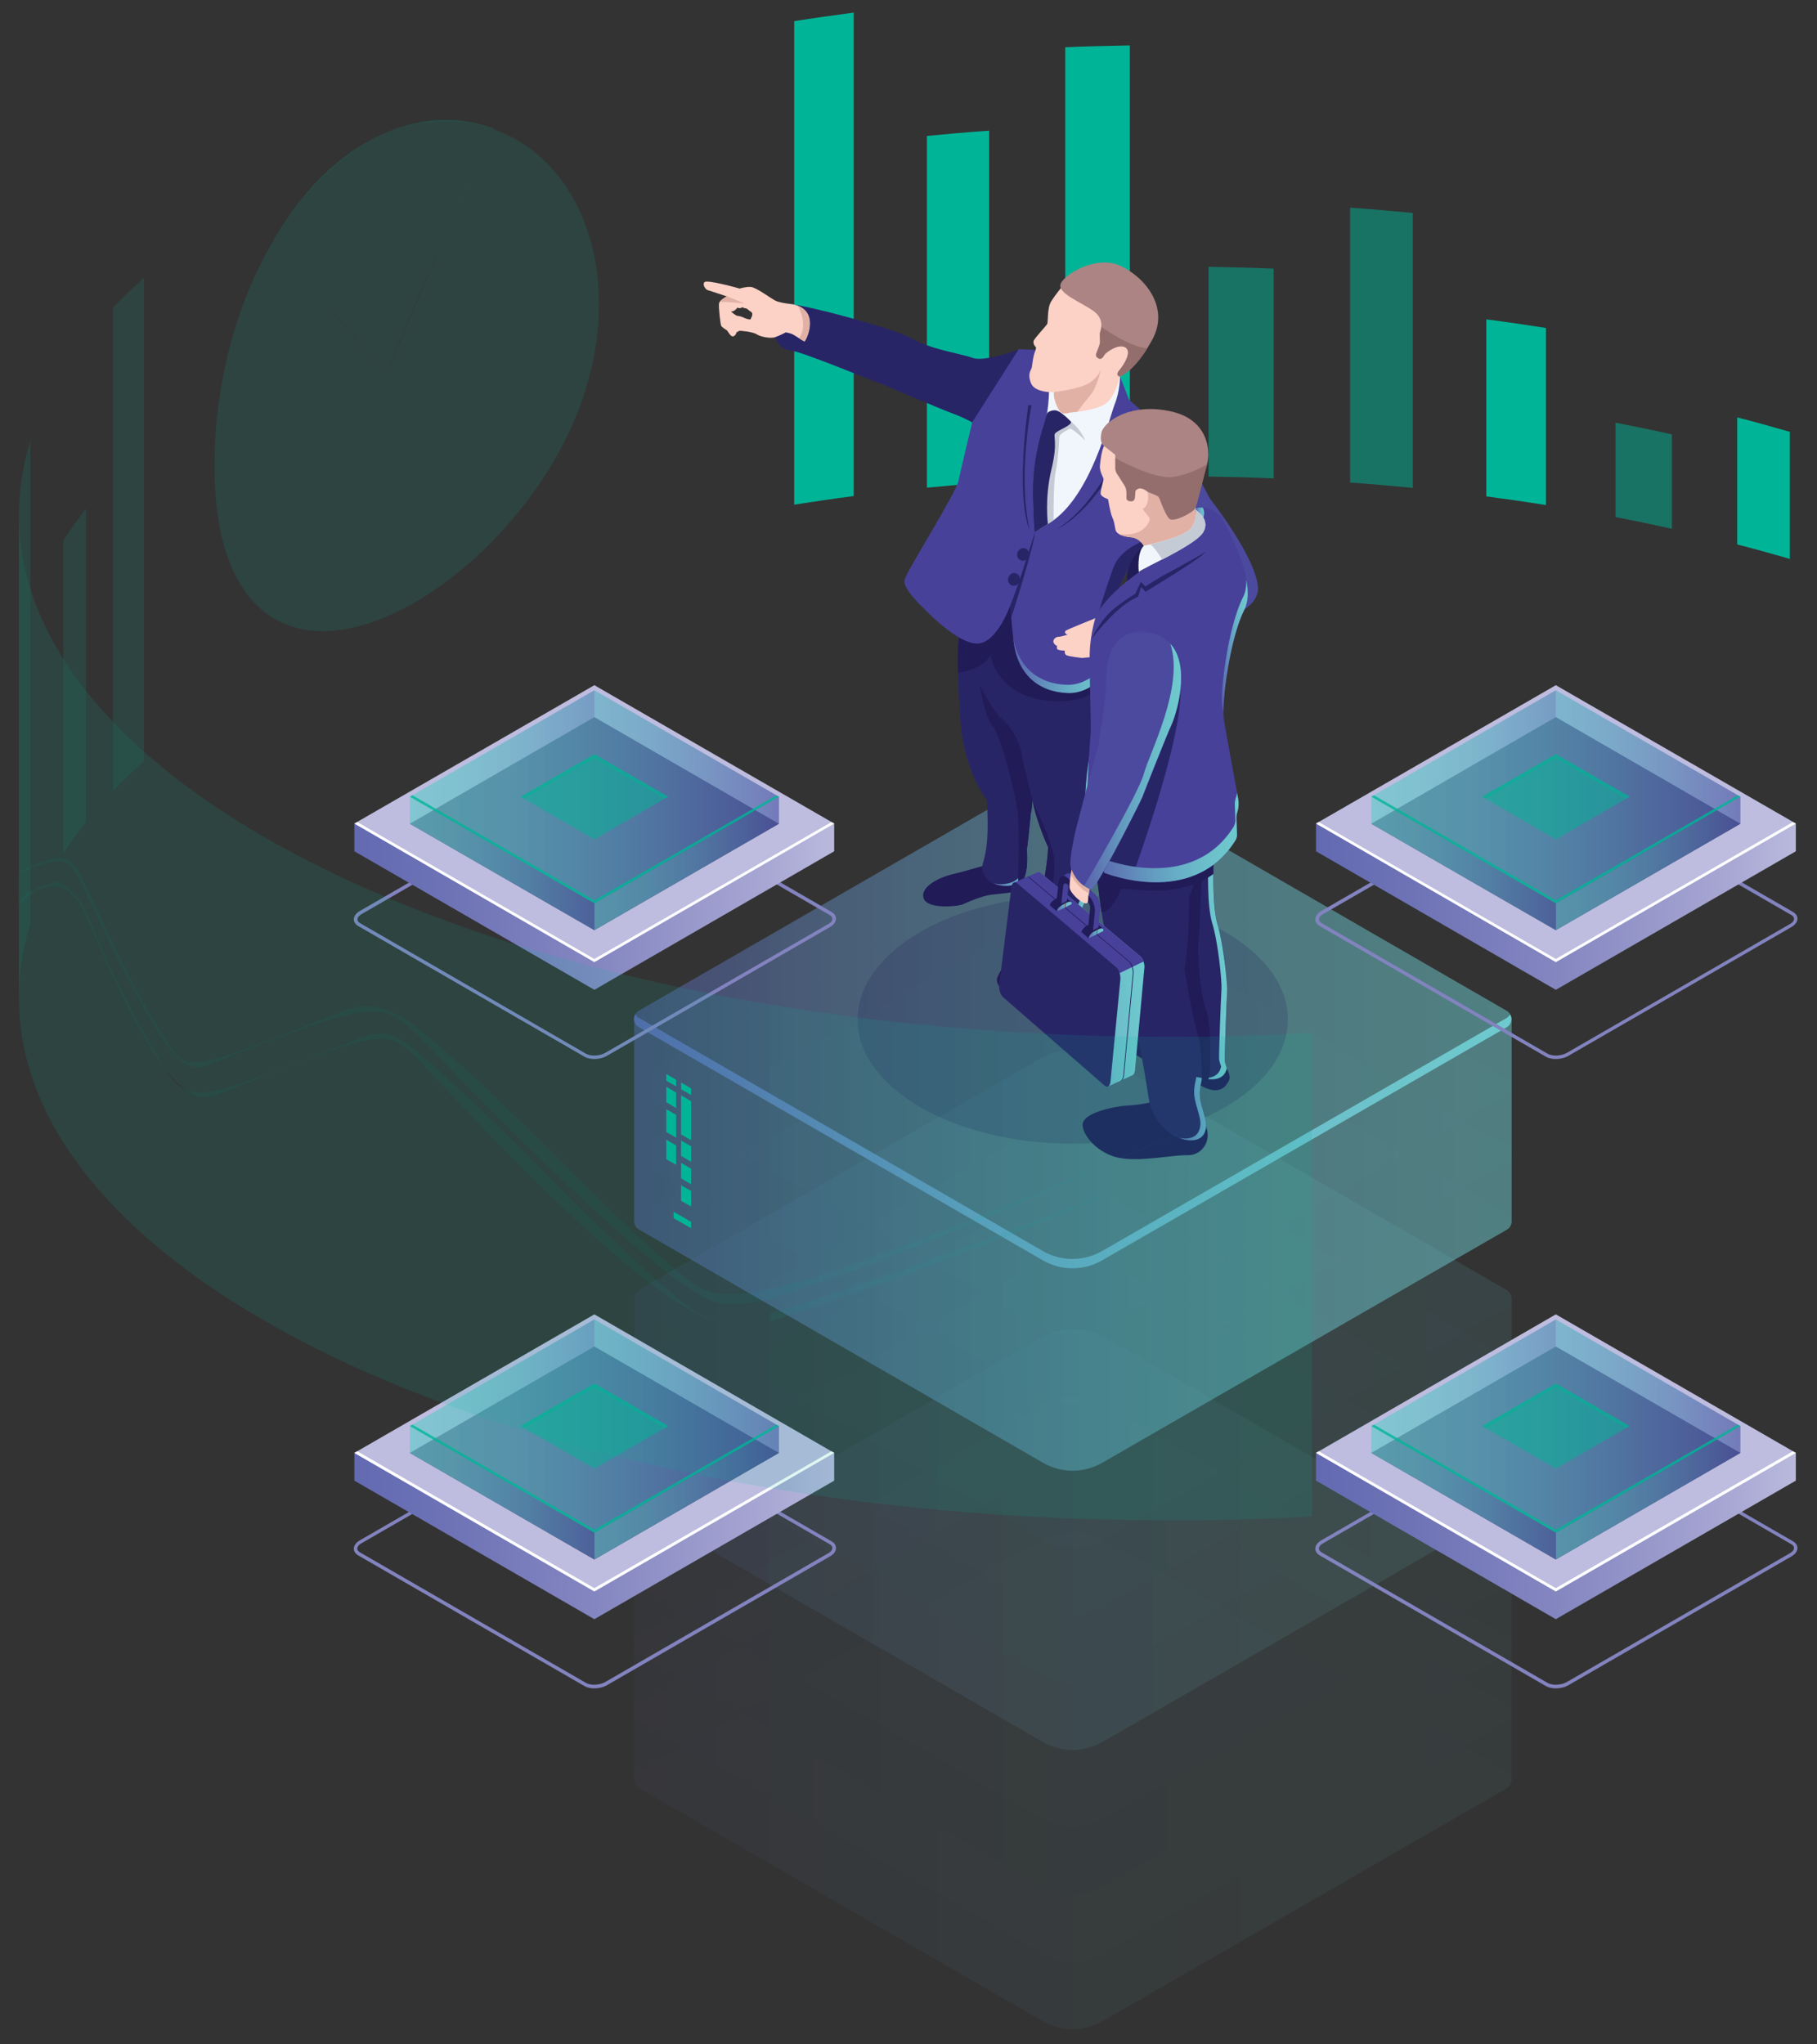 <svg width="88" height="99" viewBox="0 0 88 99" fill="none" xmlns="http://www.w3.org/2000/svg">
<rect x="0" y="0" width="88" height="99" fill="#333333" stroke="none"/>
<path d="M84.137 20.214C85.003 20.435 85.852 20.674 86.683 20.912V27.064C85.852 26.826 85.003 26.587 84.137 26.366V20.214Z" fill="#00B597"/>
<path opacity="0.5" d="M78.241 20.47C79.16 20.647 80.071 20.833 80.972 21.036V25.606C80.08 25.411 79.169 25.217 78.241 25.04V20.47Z" fill="#00B597"/>
<path d="M71.984 15.467C72.956 15.591 73.919 15.732 74.874 15.883V24.457C73.919 24.306 72.956 24.165 71.984 24.041V15.467Z" fill="#00B597"/>
<path opacity="0.5" d="M65.389 10.058C66.406 10.128 67.422 10.217 68.421 10.314V23.626C67.422 23.528 66.406 23.44 65.389 23.369V10.058Z" fill="#00B597"/>
<path opacity="0.5" d="M58.53 12.921C59.59 12.939 60.642 12.966 61.685 13.01V23.166C60.642 23.122 59.59 23.095 58.53 23.078V12.921Z" fill="#00B597"/>
<path d="M51.591 2.288C52.626 2.244 53.669 2.217 54.72 2.2V23.078C53.669 23.095 52.626 23.122 51.591 23.166V2.288Z" fill="#00B597"/>
<path d="M44.891 6.584C45.89 6.487 46.889 6.398 47.905 6.328V23.361C46.889 23.431 45.881 23.52 44.891 23.617V6.584Z" fill="#00B597"/>
<path d="M38.465 1.024C39.411 0.874 40.375 0.741 41.347 0.609V24.023C40.375 24.147 39.411 24.289 38.465 24.439V1.024Z" fill="#00B597"/>
<g opacity="0.5">
<g opacity="0.11">
<path opacity="0.11" d="M53.598 74.619C52.59 74.035 51.353 74.035 50.345 74.619L30.943 85.8C30.634 85.977 30.634 86.419 30.943 86.596L50.513 97.892C51.406 98.405 52.493 98.405 53.386 97.892L72.982 86.605C73.291 86.428 73.291 85.986 72.982 85.809L53.598 74.619Z" fill="url(#paint0_linear_2_13851)"/>
</g>
<g opacity="0.11">
<path opacity="0.11" d="M53.598 71.348C52.59 70.765 51.353 70.765 50.345 71.348L30.943 82.53C30.634 82.706 30.634 83.148 30.943 83.325L50.513 94.622C51.406 95.134 52.493 95.134 53.386 94.622L72.982 83.334C73.291 83.157 73.291 82.715 72.982 82.538L53.598 71.348Z" fill="url(#paint1_linear_2_13851)"/>
</g>
<g opacity="0.11">
<path opacity="0.11" d="M53.598 68.087C52.59 67.503 51.353 67.503 50.345 68.087L30.943 79.268C30.634 79.445 30.634 79.887 30.943 80.064L50.513 91.36C51.406 91.873 52.493 91.873 53.386 91.36L72.982 80.073C73.291 79.896 73.291 79.454 72.982 79.277L53.598 68.087Z" fill="url(#paint2_linear_2_13851)"/>
</g>
<g opacity="0.11">
<path opacity="0.11" d="M53.598 64.816C52.59 64.233 51.353 64.233 50.345 64.816L30.943 75.997C30.634 76.174 30.634 76.616 30.943 76.793L50.513 88.089C51.406 88.602 52.493 88.602 53.386 88.089L72.982 76.802C73.291 76.625 73.291 76.183 72.982 76.006L53.598 64.816Z" fill="url(#paint3_linear_2_13851)"/>
</g>
<path opacity="0.11" d="M72.973 75.998L53.598 64.807C52.59 64.224 51.353 64.224 50.345 64.807L30.943 75.989C30.793 76.077 30.713 76.227 30.713 76.386V86.189C30.713 86.339 30.793 86.498 30.943 86.587L50.513 97.883C51.406 98.396 52.493 98.396 53.386 97.883L72.982 86.596C73.132 86.507 73.212 86.357 73.212 86.198V76.395C73.194 76.245 73.123 76.086 72.973 75.998Z" fill="url(#paint4_linear_2_13851)"/>
</g>
<g opacity="0.11">
<path opacity="0.11" d="M53.598 61.094C52.59 60.511 51.353 60.511 50.345 61.094L30.943 72.276C30.634 72.453 30.634 72.895 30.943 73.072L50.513 84.368C51.406 84.881 52.493 84.881 53.386 84.368L72.982 73.08C73.291 72.904 73.291 72.462 72.982 72.285L53.598 61.094Z" fill="url(#paint5_linear_2_13851)"/>
</g>
<g opacity="0.11">
<path opacity="0.11" d="M53.598 57.824C52.59 57.241 51.353 57.241 50.345 57.824L30.943 69.006C30.634 69.183 30.634 69.624 30.943 69.801L50.513 81.098C51.406 81.61 52.493 81.61 53.386 81.098L72.982 69.81C73.291 69.633 73.291 69.191 72.982 69.015L53.598 57.824Z" fill="url(#paint6_linear_2_13851)"/>
</g>
<g opacity="0.11">
<path opacity="0.11" d="M53.598 54.562C52.59 53.979 51.353 53.979 50.345 54.562L30.943 65.744C30.634 65.921 30.634 66.363 30.943 66.54L50.513 77.836C51.406 78.349 52.493 78.349 53.386 77.836L72.982 66.548C73.291 66.372 73.291 65.93 72.982 65.753L53.598 54.562Z" fill="url(#paint7_linear_2_13851)"/>
</g>
<g opacity="0.11">
<path opacity="0.11" d="M53.598 51.292C52.59 50.709 51.353 50.709 50.345 51.292L30.943 62.474C30.634 62.65 30.634 63.092 30.943 63.269L50.513 74.565C51.406 75.078 52.493 75.078 53.386 74.565L72.982 63.278C73.291 63.101 73.291 62.659 72.982 62.482L53.598 51.292Z" fill="url(#paint8_linear_2_13851)"/>
</g>
<path opacity="0.11" d="M72.973 62.474L53.598 51.283C52.59 50.7 51.353 50.7 50.345 51.283L30.943 62.465C30.793 62.553 30.713 62.703 30.713 62.862V72.665C30.713 72.815 30.793 72.974 30.943 73.063L50.513 84.359C51.406 84.872 52.493 84.872 53.386 84.359L72.982 73.072C73.132 72.983 73.212 72.833 73.212 72.674V62.871C73.194 62.721 73.123 62.562 72.973 62.474Z" fill="url(#paint9_linear_2_13851)"/>
<g opacity="0.11">
<path opacity="0.11" d="M53.597 47.571C52.589 46.987 51.352 46.987 50.344 47.571L30.942 58.752C30.633 58.929 30.633 59.371 30.942 59.548L50.512 70.844C51.405 71.357 52.492 71.357 53.385 70.844L72.981 59.557C73.291 59.38 73.291 58.938 72.981 58.761L53.597 47.571Z" fill="url(#paint10_linear_2_13851)"/>
</g>
<g opacity="0.11">
<path opacity="0.11" d="M53.597 44.309C52.589 43.726 51.352 43.726 50.344 44.309L30.942 55.491C30.633 55.667 30.633 56.109 30.942 56.286L50.512 67.582C51.405 68.095 52.492 68.095 53.385 67.582L72.981 56.295C73.291 56.118 73.291 55.676 72.981 55.499L53.597 44.309Z" fill="url(#paint11_linear_2_13851)"/>
</g>
<g opacity="0.11">
<path opacity="0.11" d="M53.597 41.039C52.589 40.455 51.352 40.455 50.344 41.039L30.942 52.22C30.633 52.397 30.633 52.839 30.942 53.016L50.512 64.312C51.405 64.825 52.492 64.825 53.385 64.312L72.981 53.024C73.291 52.848 73.291 52.406 72.981 52.229L53.597 41.039Z" fill="url(#paint12_linear_2_13851)"/>
</g>
<g opacity="0.11">
<path opacity="0.11" d="M53.597 37.768C52.589 37.185 51.352 37.185 50.344 37.768L30.942 48.95C30.633 49.126 30.633 49.568 30.942 49.745L50.512 61.041C51.405 61.554 52.492 61.554 53.385 61.041L72.981 49.754C73.291 49.577 73.291 49.135 72.981 48.958L53.597 37.768Z" fill="url(#paint13_linear_2_13851)"/>
</g>
<path opacity="0.5" d="M72.973 48.95L53.597 37.759C52.59 37.176 51.352 37.176 50.344 37.759L30.943 48.941C30.792 49.029 30.713 49.179 30.713 49.339V59.141C30.713 59.291 30.792 59.45 30.943 59.539L50.513 70.835C51.405 71.348 52.492 71.348 53.385 70.835L72.981 59.548C73.132 59.459 73.211 59.309 73.211 59.15V49.347C73.194 49.197 73.123 49.038 72.973 48.95Z" fill="url(#paint14_linear_2_13851)"/>
<g opacity="0.11">
<path opacity="0.11" d="M53.597 37.768C52.589 37.185 51.352 37.185 50.344 37.768L30.942 48.95C30.633 49.126 30.633 49.568 30.942 49.745L50.512 61.041C51.405 61.554 52.492 61.554 53.385 61.041L72.981 49.754C73.291 49.577 73.291 49.135 72.981 48.958L53.597 37.768Z" fill="url(#paint15_linear_2_13851)"/>
</g>
<path d="M72.973 49.294L53.377 60.582C52.484 61.095 51.397 61.095 50.504 60.582L30.934 49.286C30.855 49.241 30.802 49.179 30.766 49.118C30.651 49.321 30.704 49.604 30.934 49.736L50.504 61.033C51.397 61.545 52.484 61.545 53.377 61.033L72.973 49.745C73.203 49.613 73.256 49.33 73.141 49.127C73.097 49.188 73.044 49.25 72.973 49.294Z" fill="url(#paint16_linear_2_13851)"/>
<path d="M32.986 52.751L33.472 53.025V52.706L32.986 52.424V52.751Z" fill="#00B597"/>
<path d="M32.986 54.934L33.472 55.217V53.325L32.986 53.042V54.934Z" fill="#00B597"/>
<path d="M32.986 55.977L33.472 56.26V55.508L32.986 55.234V55.977Z" fill="#00B597"/>
<path d="M32.986 57.064L33.472 57.347V56.596L32.986 56.313V57.064Z" fill="#00B597"/>
<path d="M32.27 53.378L32.747 53.661V52.91L32.27 52.627V53.378Z" fill="#00B597"/>
<path d="M32.27 54.819L32.747 55.093V53.988L32.27 53.714V54.819Z" fill="#00B597"/>
<path d="M32.27 56.136L32.747 56.41V55.473L32.27 55.19V56.136Z" fill="#00B597"/>
<path d="M32.986 58.151L33.472 58.425V57.674L32.986 57.4V58.151Z" fill="#00B597"/>
<path d="M32.27 52.335L32.747 52.609V52.291L32.27 52.008V52.335Z" fill="#00B597"/>
<path d="M32.623 58.991L33.472 59.477V59.168L32.623 58.682V58.991Z" fill="#00B597"/>
<path opacity="0.2" d="M51.954 55.385C57.71 55.385 62.375 52.694 62.375 49.374C62.375 46.054 57.71 43.364 51.954 43.364C46.199 43.364 41.533 46.054 41.533 49.374C41.533 52.694 46.199 55.385 51.954 55.385Z" fill="#211C58"/>
<path d="M52.007 44.415L52.025 44.513L52.051 44.451C52.051 44.451 52.193 44.937 52.069 45.175C51.946 45.414 51.769 45.715 51.512 46.059C51.256 46.395 50.841 47.102 50.734 47.235C50.628 47.367 50.001 47.898 49.214 47.977C48.428 48.057 48.224 47.606 48.295 47.367C48.357 47.12 48.781 46.475 49.241 45.953C49.7 45.423 50.054 44.751 50.054 44.751L52.007 44.415Z" fill="#211B58"/>
<path d="M49.639 42.285C49.639 42.285 49.665 42.789 49.612 43.001C49.559 43.204 48.401 43.275 47.995 43.328C47.588 43.381 46.872 43.673 46.642 43.788C46.421 43.894 44.919 44.053 44.733 43.505C44.547 42.948 45.484 42.488 46.121 42.338C46.757 42.188 47.791 41.878 47.791 41.878L49.639 42.285Z" fill="#211B58"/>
<path d="M53.651 32.288C53.651 32.288 53.695 33.703 53.218 35.656C52.75 37.609 52.803 38.979 52.803 38.979C52.803 38.979 53.298 41.189 52.864 42.701C52.431 44.212 52.06 44.628 52.06 44.628C52.06 44.628 51.194 45.777 50.054 44.751C50.054 44.751 50.69 42.683 50.77 41.03C50.77 41.03 50.204 39.819 50.01 38.741C50.01 38.741 49.85 40.456 49.753 41.154C49.753 41.154 49.85 42.17 49.576 42.586C49.302 43.001 48.083 43.116 47.685 42.4C47.296 41.684 48.012 42.038 47.791 38.741C47.791 38.741 46.66 37.335 46.5 34.745C46.341 32.156 46.35 31.13 46.5 30.626C46.651 30.123 49.143 28.302 49.143 28.302L50.557 30.105L53.651 32.288Z" fill="#282567"/>
<path d="M49.948 39.368C49.877 39.13 49.815 38.882 49.771 38.643C49.771 38.643 49.612 40.358 49.514 41.056C49.514 41.056 49.612 42.073 49.338 42.488C49.161 42.754 48.595 42.895 48.109 42.771C48.631 43.019 49.373 42.877 49.576 42.568C49.85 42.152 49.753 41.136 49.753 41.136C49.806 40.729 49.895 39.934 49.948 39.368Z" fill="url(#paint17_linear_2_13851)"/>
<path d="M53.651 32.288L50.566 30.096L49.152 28.293C49.152 28.293 49.117 28.319 49.046 28.372L50.328 30.008L53.413 32.2C53.413 32.2 53.457 33.614 52.98 35.567C52.511 37.521 52.564 38.891 52.564 38.891C52.564 38.891 53.059 41.101 52.626 42.612C52.193 44.124 51.822 44.539 51.822 44.539C51.822 44.539 51.291 45.237 50.513 45.052C51.415 45.467 52.06 44.619 52.06 44.619C52.06 44.619 52.431 44.194 52.865 42.692C53.298 41.18 52.803 38.97 52.803 38.97C52.803 38.97 52.75 37.6 53.218 35.647C53.687 33.702 53.651 32.288 53.651 32.288Z" fill="url(#paint18_linear_2_13851)"/>
<path d="M48.083 35.178C47.676 34.692 47.446 33.163 47.446 33.163C47.446 33.163 48.083 34.445 48.534 34.825C48.993 35.196 49.382 35.947 49.462 36.434C49.541 36.92 50.001 38.732 50.001 38.732C50.001 38.732 49.842 40.447 49.745 41.145C49.745 41.145 49.842 42.161 49.568 42.577C49.515 42.656 49.417 42.727 49.303 42.789C49.303 42.771 49.373 40.517 49.303 39.563C49.241 38.599 48.489 35.665 48.083 35.178Z" fill="#211B58"/>
<path d="M57.408 21.858C57.408 21.858 58.486 23.962 58.593 24.13C58.699 24.289 60.723 26.861 60.917 28.346C60.917 28.346 61.067 28.92 60.378 29.433C59.68 29.946 56.179 32.164 55.958 32.2C55.737 32.235 54.474 31.616 54.42 30.229C54.42 30.229 57.169 28.947 57.762 28.311C57.762 28.311 56.692 26.516 56.171 25.986C56.038 25.853 55.958 25.614 55.923 25.323C55.755 24.147 56.215 22.963 57.099 22.158L57.408 21.858Z" fill="#4B4A9F"/>
<path d="M49.347 16.926C49.347 16.926 47.676 17.544 47.11 17.332C46.545 17.12 45.139 16.943 44.185 16.404C43.221 15.865 39.031 14.787 38.413 14.751C38.413 14.751 38.404 14.778 38.501 14.822C38.607 14.866 39.031 14.902 39.155 15.388C39.27 15.874 39.014 16.466 38.943 16.501C38.872 16.546 38.828 16.369 38.43 16.183C38.033 15.998 37.785 16.006 37.785 16.006L37.635 16.201L37.547 16.342C37.547 16.342 37.741 16.934 38.28 16.97C38.819 17.014 42.267 18.455 42.487 18.517C42.709 18.579 45.599 19.834 46.147 20.028C46.686 20.223 47.11 20.47 47.11 20.47C47.11 20.47 48.799 19.339 48.861 19.339C48.896 19.339 49.347 16.926 49.347 16.926Z" fill="#282567"/>
<path d="M34.258 14.044C34.329 14.062 35.204 14.354 35.204 14.354C35.204 14.354 34.859 14.53 34.824 14.69C34.789 14.849 34.895 15.732 34.93 15.786C34.965 15.839 35.142 15.962 35.195 15.989C35.248 16.024 35.381 16.325 35.513 16.289C35.637 16.254 35.672 16.095 35.672 16.095C35.672 16.095 35.77 16.042 35.796 16.024C35.823 16.006 36.45 16.06 36.654 16.192C36.857 16.325 37.334 16.395 37.52 16.334C37.714 16.272 37.997 16.13 38.059 16.095C38.059 16.095 38.271 16.13 38.395 16.192C38.519 16.254 38.89 16.51 38.952 16.528C39.005 16.546 39.792 15.025 38.395 14.734C38.395 14.734 37.82 14.681 37.564 14.566C37.317 14.442 36.609 13.903 36.353 13.894C36.097 13.885 35.823 13.974 35.823 13.974C35.823 13.974 34.249 13.523 34.117 13.664C34.002 13.806 34.196 14.027 34.258 14.044ZM35.398 15.087C35.584 15.096 35.717 14.893 35.717 14.893C35.84 14.972 35.955 14.875 35.955 14.875C35.955 14.902 36.167 14.946 36.167 14.946C36.167 14.946 36.265 15.025 36.389 15.114C36.512 15.202 36.344 15.467 36.344 15.467C36.229 15.476 36.088 15.414 35.973 15.361C35.858 15.308 35.752 15.308 35.672 15.282C35.602 15.255 35.398 15.087 35.398 15.087Z" fill="#FCD1C6"/>
<path d="M46.509 30.626C46.66 30.123 49.152 28.302 49.152 28.302L49.85 29.195L50.452 31.537L53.642 32.527C53.642 32.527 53.474 34.127 50.876 33.941C48.268 33.755 47.968 31.74 47.968 31.74C47.968 31.74 47.676 32.403 46.394 32.58C46.368 31.51 46.412 30.953 46.509 30.626Z" fill="#211B58"/>
<path d="M54.244 18.234L54.686 19.365C54.686 19.365 56.807 21.195 57.408 21.858C57.408 21.858 56.365 23.864 56.171 25.977C56.171 25.977 55.198 26.764 54.907 27.126C54.615 27.488 53.873 29.168 53.634 29.725C53.395 30.282 54.058 31.943 54.058 31.943C54.058 31.943 53.157 33.605 51.707 33.552C50.257 33.499 49.267 32.615 49.09 31.042C48.905 29.468 48.958 29.238 48.958 29.238C48.958 29.238 48.304 31.165 47.323 31.165C46.333 31.165 44.768 29.486 44.768 29.486C44.768 29.486 43.708 28.523 43.805 28.089C43.902 27.656 46.297 23.9 46.421 23.281C46.554 22.662 47.084 20.453 47.084 20.453L49.338 16.908L50.717 16.97L54.244 18.234Z" fill="#47419A"/>
<path d="M51.645 33.163C50.258 33.11 49.303 32.288 49.065 30.847C49.073 30.918 49.082 30.98 49.091 31.051C49.277 32.624 50.267 33.508 51.707 33.561C53.157 33.614 54.059 31.952 54.059 31.952C54.059 31.952 54.014 31.828 53.944 31.643C53.732 31.979 52.892 33.207 51.645 33.163Z" fill="url(#paint19_linear_2_13851)"/>
<path d="M54.244 18.234C54.244 18.234 54.252 18.906 53.987 19.577C53.722 20.24 52.856 24.006 50.885 25.288L50.125 25.765V23.369C50.125 23.369 50.142 21.893 50.478 20.965C50.814 20.028 50.805 18.897 50.805 18.897C50.805 18.897 51.353 18.747 51.362 18.755C51.353 18.764 54.244 18.234 54.244 18.234Z" fill="#F1F6FC"/>
<path d="M51.813 19.984C51.813 19.984 51.459 20.125 51.309 19.896C51.159 19.666 50.999 19.206 51.044 18.994C51.044 18.994 50.116 19.038 49.93 18.552C49.744 18.066 49.948 17.933 49.974 17.783C50.001 17.633 50.027 17.235 50.16 16.943L50.178 16.82C50.178 16.82 49.992 16.661 50.071 16.484C50.16 16.316 50.664 15.786 50.717 15.688C50.77 15.6 50.708 14.937 50.902 14.61C51.097 14.283 51.486 13.823 51.486 13.823C51.486 13.823 53.474 12.276 55.03 13.823C56.595 15.37 54.235 18.225 54.235 18.225C54.235 18.225 54.049 19.144 53.589 19.516C53.139 19.887 51.813 19.984 51.813 19.984Z" fill="#FCD1C6"/>
<path d="M53.262 16.21C53.262 16.157 53.271 16.095 53.288 16.042C53.35 15.874 53.447 15.414 52.97 15.069C52.369 14.636 51.317 14.248 51.352 13.814C51.388 13.381 53.041 12.303 54.269 12.877C55.498 13.452 56.647 14.91 55.807 16.448C54.968 17.986 54.234 18.243 54.234 18.243C54.234 18.243 53.987 18.19 54.208 17.933C54.428 17.677 54.835 17.032 54.499 16.828C54.163 16.625 53.58 17.067 53.5 17.164C53.474 17.2 53.439 17.253 53.412 17.297C53.368 17.368 53.279 17.403 53.2 17.359L53.173 17.341C53.094 17.306 53.059 17.217 53.085 17.138L53.235 16.74C53.253 16.678 53.271 16.616 53.271 16.555L53.262 16.21Z" fill="#AB8483"/>
<path d="M51.866 20.417C51.866 20.417 52.308 20.735 52.564 21.337C52.564 21.337 52.096 20.85 51.822 20.753C51.822 20.753 51.3 21.001 51.3 21.16C51.3 21.319 51.247 22.3 51.132 22.822C51.009 23.343 51.026 25.19 51.026 25.19L50.699 25.411L50.54 24.598L50.602 22.875L50.911 21.301C50.911 21.301 50.964 20.709 50.991 20.674C51.009 20.638 51.866 20.417 51.866 20.417Z" fill="#C4CBD5"/>
<path d="M51.866 20.417C51.866 20.417 51.362 19.878 51.105 19.869C50.849 19.86 50.717 19.993 50.708 20.028C50.699 20.064 50.46 20.903 50.46 20.903C50.46 20.903 49.983 22.37 50.036 24.076C50.089 25.782 50.124 25.774 50.124 25.774L50.752 25.376C50.752 25.376 50.584 24.156 50.92 22.742C51.265 21.328 50.964 21.115 51.123 20.965C51.291 20.806 51.945 20.585 51.866 20.417Z" fill="#282567"/>
<path d="M54.898 27.126C54.606 27.488 53.882 29.168 53.643 29.725C53.608 29.813 53.572 29.937 53.581 30.069C53.519 30.105 53.484 30.131 53.484 30.131L53.166 29.822C53.166 29.822 53.448 28.797 53.908 27.524C54.368 26.251 56.162 25.968 56.162 25.968C56.162 25.968 55.199 26.764 54.898 27.126Z" fill="#282567"/>
<path d="M54.411 30.264C54.411 30.264 53.899 29.512 53.731 29.415C53.731 29.415 53.766 29.627 53.474 29.76C53.183 29.893 51.653 30.485 51.6 30.555C51.547 30.626 51.6 30.706 51.706 30.732C51.706 30.732 51.388 30.838 51.256 30.838C51.123 30.838 50.955 30.997 51.035 31.139C51.123 31.28 51.194 31.271 51.194 31.271C51.194 31.271 51.158 31.431 51.247 31.466C51.344 31.501 51.574 31.51 51.574 31.51C51.574 31.51 51.53 31.669 51.653 31.731C51.777 31.793 52.405 31.864 52.405 31.864C52.405 31.864 52.891 31.811 53.032 31.811C53.174 31.811 53.801 31.961 54.075 31.926C54.34 31.89 55.233 31.572 55.322 31.519C55.41 31.457 54.411 30.264 54.411 30.264Z" fill="#FCD1C6"/>
<path d="M54.783 19.728L54.721 20.735L54.173 20.903L54.535 21.204C54.535 21.204 53.059 24.563 51.167 25.623C51.167 25.623 52.971 24.987 54.668 21.23C54.668 21.23 54.491 21.018 54.438 20.956L54.818 20.788L54.783 19.728Z" fill="#282567"/>
<path d="M49.957 19.622C49.957 19.622 49.285 23.051 49.859 25.632C49.859 25.632 49.17 24.386 49.797 19.622H49.957Z" fill="#282567"/>
<path d="M34.86 14.61C34.957 14.477 35.205 14.345 35.205 14.345C35.205 14.345 35.921 14.636 36.044 14.69C36.044 14.698 35.311 14.619 34.86 14.61Z" fill="#E2B1A6"/>
<path d="M38.961 16.537C38.935 16.528 38.82 16.457 38.696 16.378C39.173 15.741 38.652 14.822 38.643 14.813C39.695 15.22 39.014 16.554 38.961 16.537Z" fill="#E2B1A6"/>
<path d="M55.313 31.502C55.243 31.537 54.739 31.722 54.377 31.828C54.377 31.828 54.138 30.9 54.191 30.591C54.244 30.282 54.377 30.211 54.377 30.211C54.394 30.238 54.412 30.264 54.412 30.264C54.412 30.264 55.411 31.457 55.313 31.502Z" fill="#E2B1A6"/>
<path d="M54.411 30.22C54.411 30.22 54.252 30.759 54.615 31.174C54.977 31.59 55.021 31.643 55.021 31.643H55.437C55.437 31.643 55.649 30.989 55.622 30.971C55.587 30.953 54.411 30.22 54.411 30.22Z" fill="#4B4A9F"/>
<path d="M50.54 20.621C50.54 20.621 50.142 22.972 50.23 23.838C50.319 24.704 50.283 25.632 50.283 25.632L50.16 25.738L50.124 25.765C50.124 25.765 50.08 25.783 50.036 24.068C49.983 22.362 50.46 20.895 50.46 20.895C50.46 20.895 50.496 20.78 50.54 20.621Z" fill="#282567"/>
<path d="M50.408 45.008C50.293 44.946 50.169 44.857 50.045 44.751C50.045 44.751 50.682 42.683 50.761 41.03C50.761 41.03 50.196 39.819 50.001 38.741C50.054 38.953 50.708 40.12 51.009 41.304C51.309 42.489 50.408 45.008 50.408 45.008Z" fill="#211B58"/>
<path d="M53.324 17.854C53.315 17.916 53.138 18.747 52.802 19.144C52.449 19.551 52.184 19.94 52.184 19.94C51.962 19.966 51.812 19.975 51.812 19.975C51.812 19.975 51.459 20.117 51.308 19.887C51.158 19.657 50.999 19.197 51.043 18.985C51.043 18.985 52.298 18.853 52.785 18.526C53.235 18.225 53.315 17.898 53.324 17.854Z" fill="#E2B1A6"/>
<path d="M53.775 29.424C53.775 29.424 53.704 29.566 53.696 29.575C53.687 29.583 53.669 29.468 53.669 29.468C53.669 29.468 53.722 29.354 53.731 29.354L53.775 29.424Z" fill="#1C2B3A"/>
<path d="M50.125 25.765C50.125 25.765 49.25 28.567 48.958 29.247L48.976 29.919C48.976 29.919 50.09 26.437 50.125 25.765Z" fill="#282567"/>
<path d="M49.276 26.764C49.223 26.923 49.311 27.099 49.461 27.144C49.612 27.188 49.78 27.091 49.824 26.931C49.877 26.772 49.788 26.596 49.638 26.552C49.488 26.507 49.329 26.605 49.276 26.764Z" fill="#282567"/>
<path d="M48.834 27.975C48.781 28.134 48.869 28.311 49.02 28.355C49.17 28.399 49.338 28.302 49.382 28.143C49.435 27.983 49.347 27.807 49.196 27.762C49.046 27.718 48.887 27.807 48.834 27.975Z" fill="#282567"/>
<path d="M53.245 16.731C53.262 16.669 53.28 16.607 53.28 16.546L53.271 16.21C53.271 16.157 53.28 16.095 53.297 16.042C53.315 15.989 53.333 15.918 53.342 15.83C53.342 15.83 54.712 16.82 55.569 16.864C54.844 18.03 54.243 18.234 54.243 18.234C54.243 18.234 53.996 18.181 54.217 17.924C54.438 17.668 54.844 17.023 54.508 16.82C54.173 16.616 53.589 17.058 53.51 17.155C53.483 17.191 53.448 17.244 53.421 17.288C53.377 17.359 53.289 17.394 53.209 17.35L53.183 17.332C53.103 17.297 53.068 17.209 53.094 17.129L53.245 16.731Z" fill="#946E6D"/>
<path d="M55.826 53.361C55.826 53.361 55.207 53.511 54.615 53.537C54.014 53.564 52.396 53.882 52.431 54.492C52.476 55.102 53.324 55.977 54.385 56.101C55.446 56.233 56.816 55.924 57.514 55.942C58.212 55.959 58.681 55.252 58.416 54.572C58.133 53.909 55.826 53.361 55.826 53.361Z" fill="#211B58"/>
<path d="M59.405 51.734C59.405 51.734 59.635 52.096 59.52 52.326C59.405 52.547 59.114 53.113 58.141 52.565C57.178 52.026 55.304 51.257 55.304 51.257C55.304 51.257 54.234 50.691 54.296 50.019C54.358 49.347 55.339 49.454 55.339 49.454L59.405 51.734Z" fill="#211B58"/>
<path d="M53.103 42.206C53.103 42.206 53.518 46.572 54.393 48.225C55.286 49.904 55.533 52.989 55.719 53.573C55.905 54.165 56.479 55.014 57.39 55.19C58.3 55.367 58.45 54.748 58.406 54.377C58.362 54.006 58.106 53.405 58.106 53.007C58.106 52.609 58.194 52.415 58.212 52.238C58.212 52.238 59.255 52.547 59.414 51.734C59.414 51.734 59.325 51.496 59.317 51.381C59.299 51.257 59.405 48.34 59.431 47.986C59.458 47.633 59.264 45.724 58.981 44.787C58.698 43.85 58.786 41.87 58.786 41.87L55.816 41.454L53.103 42.206Z" fill="#282567"/>
<path d="M58.972 44.778C58.689 43.841 58.778 41.861 58.778 41.861L58.521 41.825C58.513 42.099 58.451 43.841 58.707 44.698C58.999 45.635 59.184 47.544 59.158 47.898C59.131 48.252 59.025 51.168 59.043 51.292C59.06 51.416 59.14 51.646 59.14 51.646C58.981 52.45 57.938 52.15 57.938 52.15C57.92 52.335 57.832 52.521 57.832 52.919C57.832 53.316 58.088 53.917 58.132 54.289C58.177 54.66 58.026 55.279 57.116 55.102C57.089 55.093 57.063 55.084 57.036 55.075C57.151 55.12 57.266 55.164 57.39 55.19C58.3 55.367 58.451 54.748 58.406 54.377C58.362 54.006 58.106 53.405 58.106 53.007C58.106 52.609 58.194 52.379 58.212 52.194C58.212 52.194 59.255 52.538 59.414 51.725C59.414 51.725 59.326 51.487 59.317 51.372C59.299 51.248 59.405 48.331 59.432 47.977C59.449 47.633 59.255 45.724 58.972 44.778Z" fill="url(#paint20_linear_2_13851)"/>
<path d="M57.894 42.179C57.894 42.179 57.885 42.86 57.593 43.434C57.593 43.434 57.602 45.75 57.363 46.926C57.363 46.926 57.743 49.286 57.991 50.028C58.239 50.779 58.203 52.238 58.203 52.238C58.203 52.238 58.318 52.282 58.495 52.291C58.663 52.3 58.681 49.409 58.415 48.897C58.159 48.393 57.956 46.139 58.053 45.45C58.15 44.769 58.115 42.815 58.247 42.471C58.38 42.126 58.088 41.949 58.088 41.949L57.894 42.179Z" fill="#211B58"/>
<path d="M55.401 26.437C55.401 26.437 54.535 27.064 54.579 28.134L55.215 27.992C55.224 28.001 55.03 26.808 55.401 26.437Z" fill="#211B58"/>
<path d="M55.737 43.134C57.708 43.195 58.769 42.32 58.769 42.32C58.769 42.046 58.777 41.861 58.777 41.861L55.807 41.445L53.103 42.206C53.103 42.206 53.182 43.063 53.35 44.168C53.836 44.221 54.305 43.036 54.305 43.036L55.657 43.125C55.657 43.116 53.766 43.072 55.737 43.134Z" fill="#211B58"/>
<path d="M53.483 42.268C53.483 42.268 57.761 44.009 59.83 40.703C59.891 40.606 59.918 40.491 59.909 40.376L59.883 39.607C59.883 39.51 59.891 39.413 59.927 39.324C59.989 39.13 60.006 38.918 59.971 38.705C59.812 37.839 59.379 35.497 59.273 34.852C59.149 34.056 59.573 30.883 60.28 29.504C60.978 28.151 59.184 25.102 59.184 25.102C59.184 25.102 58.742 24.386 57.885 24.634C57.885 24.634 58.707 25.208 58.256 25.818C57.805 26.428 56.453 26.914 56.453 26.914C56.453 26.914 53.952 28.213 53.094 29.787C53.094 29.787 52.802 30.609 52.776 31.643C52.749 32.695 52.864 35.214 52.82 35.559C52.776 35.912 52.643 38.308 52.661 38.423C52.661 38.538 53.483 42.268 53.483 42.268Z" fill="#47419A"/>
<path d="M58.274 25.067C58.345 24.89 58.318 24.731 58.256 24.58C58.141 24.58 58.009 24.58 57.867 24.625C57.876 24.625 58.133 24.801 58.274 25.067Z" fill="url(#paint21_linear_2_13851)"/>
<path d="M54.774 42.63C54.774 42.63 57.293 35.833 57.169 33.358C57.054 30.953 53.492 38.237 53.492 38.237L53.474 42.276C53.483 42.267 54.288 42.568 54.774 42.63Z" fill="#282567"/>
<path d="M59.847 38.652C59.821 38.74 59.803 38.838 59.803 38.935L59.83 39.704C59.83 39.819 59.803 39.934 59.75 40.031C57.691 43.319 53.43 41.587 53.43 41.587C53.43 41.587 52.847 38.908 52.661 38.042C52.652 38.254 52.643 38.405 52.652 38.422C52.67 38.537 53.483 42.267 53.483 42.267C53.483 42.267 57.761 44.009 59.83 40.703C59.892 40.606 59.918 40.491 59.909 40.376L59.883 39.607C59.883 39.51 59.892 39.412 59.927 39.324C59.989 39.129 60.006 38.917 59.971 38.705C59.953 38.617 59.936 38.502 59.909 38.387C59.9 38.475 59.883 38.573 59.847 38.652Z" fill="url(#paint22_linear_2_13851)"/>
<path d="M60.209 28.903C59.502 30.273 59.078 33.428 59.202 34.215C59.211 34.286 59.228 34.383 59.246 34.498C59.246 33.358 59.644 30.732 60.271 29.513C60.466 29.133 60.466 28.611 60.36 28.072C60.368 28.372 60.333 28.664 60.209 28.903Z" fill="url(#paint23_linear_2_13851)"/>
<path d="M53.421 34.595C53.51 34.038 53.562 33.481 53.571 32.925C53.58 31.961 53.854 30.352 55.604 30.635C58.079 31.033 57.019 34.498 56.745 35.099C56.471 35.709 55.392 38.449 55.33 38.608C55.277 38.758 53.562 42.179 52.953 43.001C52.9 43.081 52.802 43.09 52.732 43.028C52.484 42.816 51.927 42.312 51.857 41.993C51.759 41.587 52.122 40.102 52.122 40.102C52.122 40.102 53.085 36.398 53.165 36.221C53.227 36.098 53.271 35.488 53.421 34.595Z" fill="#4B4A9F"/>
<path d="M55.445 26.516C55.445 26.516 55.25 26.065 54.791 26.021C54.34 25.977 54.084 25.853 54.031 25.677C53.986 25.509 53.986 25.305 53.871 25.058C53.765 24.81 53.668 24.192 53.668 24.183C53.668 24.165 53.323 24.068 53.306 23.909C53.288 23.758 53.465 23.219 53.447 23.175C53.429 23.131 53.244 22.804 53.27 22.547C53.297 22.291 53.332 21.92 53.465 21.602C53.606 21.283 54.561 19.365 57.062 20.355C59.59 21.354 57.672 23.476 57.92 24.854C57.92 24.854 58.141 25.146 57.734 25.632C57.328 26.127 56.134 26.233 55.445 26.516Z" fill="#FCD1C6"/>
<path d="M57.743 25.632C58.158 25.137 57.929 24.854 57.929 24.854C57.893 24.66 57.902 24.457 57.938 24.244L56.947 24.43C56.947 24.43 55.489 23.131 55.586 23.829C55.692 24.527 55.339 24.651 55.339 24.651L55.639 25.031C55.719 25.128 55.675 25.243 55.604 25.349C55.188 26.065 54.172 25.853 54.172 25.853C54.296 25.933 54.508 25.995 54.791 26.021C55.242 26.065 55.445 26.516 55.445 26.516C56.134 26.233 57.328 26.127 57.743 25.632Z" fill="#E2B1A6"/>
<path d="M53.368 20.868C53.368 20.868 53.191 21.381 53.474 21.602C53.757 21.814 54.013 22.026 54.013 22.026V22.68C54.013 22.777 54.039 22.866 54.093 22.945L54.446 23.493C54.517 23.599 54.552 23.723 54.552 23.856V24.121C54.552 24.2 54.614 24.262 54.685 24.271L54.782 24.28C54.861 24.289 54.941 24.227 54.95 24.147L54.985 23.776C54.985 23.776 55.171 23.476 55.586 23.829L55.958 23.979C56.064 24.024 56.143 24.103 56.178 24.209C56.285 24.492 56.506 25.058 56.665 25.146C56.886 25.27 57.752 24.828 57.867 24.625C57.982 24.43 58.273 23.104 58.459 22.477C58.636 21.849 58.53 20.302 56.673 19.913C54.817 19.524 53.624 20.311 53.368 20.868Z" fill="#AB8483"/>
<path d="M57.876 24.625C57.991 24.43 58.283 23.104 58.468 22.477C58.468 22.477 57.743 22.954 56.815 23.096C55.878 23.237 54.022 22.185 54.022 22.185V22.662C54.022 22.76 54.049 22.848 54.102 22.927L54.455 23.476C54.526 23.582 54.561 23.705 54.561 23.838V24.103C54.561 24.183 54.623 24.245 54.694 24.253L54.791 24.262C54.871 24.271 54.95 24.209 54.959 24.13L54.995 23.758C54.995 23.758 55.18 23.458 55.596 23.811L56.126 24.032C56.126 24.032 56.453 25.014 56.674 25.137C56.895 25.27 57.761 24.828 57.876 24.625Z" fill="#946E6D"/>
<path d="M57.911 24.686C57.911 24.686 58.636 25.128 58.273 25.765C57.911 26.401 55.286 27.533 55.153 27.701C55.153 27.701 55.047 26.755 55.401 26.428C55.401 26.428 57.416 26.039 57.725 25.526C58.035 25.022 57.911 24.686 57.911 24.686Z" fill="#F1F6FC"/>
<path d="M57.911 24.686C57.911 24.686 58.035 25.014 57.725 25.526C57.487 25.915 56.285 26.233 55.71 26.366C55.71 26.366 55.922 26.49 56.285 27.1C57.089 26.684 58.07 26.145 58.282 25.765C58.636 25.137 57.911 24.686 57.911 24.686Z" fill="#C4CBD5"/>
<path d="M58.406 26.72C58.406 26.72 57.24 27.391 56.665 27.692C56.091 27.992 55.472 28.399 55.472 28.399L55.251 28.178L54.986 28.753C54.986 28.753 54.084 29.292 53.669 29.742C53.244 30.193 52.926 30.785 52.882 30.918C52.882 30.918 54.005 29.451 54.889 29.009L55.127 28.885L55.26 28.425L55.481 28.655C55.472 28.664 58.044 27.117 58.406 26.72Z" fill="#282567"/>
<path d="M55.383 46.572C55.348 46.466 55.295 46.378 55.224 46.316L50.407 42.276C50.283 42.17 50.16 42.25 50.133 42.462L49.567 47.164C49.541 47.385 49.629 47.651 49.753 47.757L53.792 51.257L53.651 52.618L54.862 52.061C54.915 52.026 54.959 51.946 54.968 51.831L55.419 46.917C55.445 46.802 55.419 46.678 55.383 46.572Z" fill="url(#paint24_linear_2_13851)"/>
<path d="M49.099 42.745L50.239 42.25L50.275 42.232C50.319 42.223 50.363 42.232 50.407 42.276L55.225 46.316C55.287 46.369 55.349 46.466 55.384 46.563L55.216 46.643L54.235 47.12L50.019 43.514L49.099 42.745Z" fill="#47419A"/>
<path d="M48.577 48.287L53.501 52.574C53.633 52.689 53.766 52.6 53.783 52.37L54.261 47.429C54.279 47.208 54.19 46.943 54.057 46.837L49.258 42.771C49.134 42.665 49.01 42.745 48.984 42.957L48.392 47.686C48.365 47.907 48.453 48.172 48.577 48.287Z" fill="#282567"/>
<path d="M54.402 52.088L54.862 47.155C54.879 46.943 54.791 46.669 54.658 46.563L49.85 42.515C49.815 42.48 49.77 42.471 49.735 42.471C49.779 42.453 49.832 42.462 49.885 42.506L54.694 46.554C54.826 46.669 54.915 46.934 54.897 47.147L54.438 52.079C54.42 52.238 54.358 52.335 54.278 52.335C54.34 52.309 54.384 52.22 54.402 52.088Z" fill="#211B58"/>
<path d="M52.635 44.831L52.883 44.707C52.936 44.681 52.998 44.672 53.042 44.681L53.06 44.689C53.086 44.698 53.095 44.725 53.095 44.76L53.086 44.804L52.379 45.158L52.388 45.114C52.388 45.078 52.414 45.034 52.441 44.999L52.467 44.972C52.52 44.901 52.582 44.857 52.635 44.831Z" fill="#211B58"/>
<path d="M52.724 45.441L52.388 45.149L53.086 44.698L53.422 44.972L52.724 45.441Z" fill="#211B58"/>
<path d="M52.98 45.114L53.228 44.99C53.281 44.964 53.343 44.955 53.387 44.964L53.404 44.972C53.431 44.981 53.44 45.008 53.44 45.043L53.431 45.087L52.724 45.441L52.733 45.397C52.733 45.361 52.759 45.317 52.786 45.282L52.812 45.255C52.865 45.193 52.918 45.14 52.98 45.114Z" fill="url(#paint25_linear_2_13851)"/>
<path d="M53.131 45.237L53.148 45.025L53.131 45.043L53.104 45.246L53.131 45.237Z" fill="#732419"/>
<path d="M53.148 45.025L52.803 44.751L52.786 44.76L53.13 45.043L53.148 45.025Z" fill="#732419"/>
<path d="M51.105 43.54L51.352 43.416C51.406 43.39 51.467 43.381 51.512 43.39H51.529C51.556 43.399 51.565 43.425 51.565 43.461L51.556 43.505L50.849 43.858L50.858 43.814C50.858 43.779 50.884 43.735 50.911 43.699L50.937 43.673C50.99 43.62 51.052 43.576 51.105 43.54Z" fill="#211B58"/>
<path d="M51.194 44.141L50.858 43.858L51.556 43.408L51.892 43.691L51.194 44.141Z" fill="#211B58"/>
<path d="M51.441 43.823L51.688 43.7C51.742 43.673 51.803 43.664 51.848 43.673H51.865C51.892 43.682 51.901 43.708 51.901 43.744L51.892 43.788L51.185 44.142L51.194 44.097C51.194 44.062 51.22 44.018 51.246 43.982L51.273 43.956C51.326 43.903 51.388 43.859 51.441 43.823Z" fill="url(#paint26_linear_2_13851)"/>
<path d="M51.592 43.947L51.618 43.744L51.592 43.752L51.574 43.956L51.592 43.947Z" fill="#732419"/>
<path d="M51.617 43.743L51.273 43.461L51.246 43.469L51.591 43.752L51.617 43.743Z" fill="#732419"/>
<path d="M53.28 44.044L53.192 44.919L52.962 44.725L53.05 43.876C53.059 43.752 53.006 43.593 52.918 43.514L51.937 42.692C51.848 42.621 51.769 42.656 51.751 42.78L51.654 43.62L51.433 43.434L51.53 42.568C51.557 42.294 51.742 42.206 51.937 42.373L52.98 43.249C53.174 43.416 53.316 43.77 53.28 44.044Z" fill="#47419A"/>
<path d="M51.592 42.639L51.999 42.594L53.165 43.682L53.218 44.353L53.192 44.919L52.927 45.052V44.353L52.909 43.876L52.67 43.531C52.67 43.531 52.228 43.178 52.228 43.169C52.219 43.151 51.592 42.639 51.592 42.639Z" fill="#47419A"/>
<path d="M51.398 43.761L51.663 43.638L51.733 43.01L51.486 43.028L51.407 43.045L51.398 43.761Z" fill="#47419A"/>
<path d="M51.406 42.453L51.689 42.312L51.618 42.462L51.521 42.497L51.406 42.453Z" fill="#47419A"/>
<path d="M53.024 44.177L52.935 45.052L52.706 44.857L52.794 44C52.803 43.876 52.75 43.717 52.661 43.638L51.68 42.816C51.592 42.745 51.512 42.78 51.495 42.904L51.397 43.752L51.176 43.567L51.274 42.701C51.3 42.427 51.486 42.338 51.68 42.497L52.723 43.372C52.918 43.54 53.05 43.903 53.024 44.177Z" fill="#211B58"/>
<path d="M51.927 41.958C51.927 41.958 51.759 42.815 51.812 43.028C51.856 43.24 52.272 43.655 52.519 43.735C52.767 43.814 52.67 43.514 52.723 43.328C52.776 43.142 52.767 42.736 52.767 42.736L51.927 41.958Z" fill="#FCD1C6"/>
<path d="M52.758 42.754L51.927 41.967C51.927 41.967 51.892 42.144 51.856 42.356C51.856 42.356 52.166 42.992 52.732 43.249C52.767 43.037 52.758 42.754 52.758 42.754Z" fill="#E2B1A6"/>
<path d="M51.865 42.029C51.865 42.029 52.157 42.957 52.9 43.037L52.652 42.029C52.652 42.029 52.025 41.852 52.007 41.852C51.989 41.843 51.865 42.029 51.865 42.029Z" fill="#4B4A9F"/>
<path d="M56.682 31.174C57.372 33.26 55.648 36.513 55.401 37.459C55.153 38.413 52.537 42.851 52.537 42.851C52.519 42.877 52.51 42.895 52.51 42.895C52.563 42.939 52.634 42.983 52.678 43.01C52.749 43.036 52.714 43.036 52.793 43.054C52.846 43.063 52.908 43.045 52.943 42.992C53.553 42.17 55.268 38.741 55.321 38.599C55.374 38.44 56.461 35.7 56.735 35.09C56.965 34.613 57.69 32.27 56.682 31.174Z" fill="url(#paint27_linear_2_13851)"/>
<path d="M28.786 51.283C28.609 51.283 28.433 51.248 28.3 51.169L17.357 44.849C17.216 44.769 17.136 44.654 17.136 44.522C17.136 44.371 17.242 44.221 17.428 44.115L28.221 37.883C28.547 37.689 29.034 37.671 29.325 37.839L40.268 44.159C40.41 44.239 40.489 44.354 40.489 44.486C40.489 44.636 40.383 44.787 40.197 44.893L29.405 51.124C29.219 51.23 28.998 51.283 28.786 51.283ZM28.38 51.027C28.609 51.16 29.043 51.142 29.317 50.983L40.109 44.751C40.242 44.681 40.312 44.583 40.312 44.495C40.312 44.407 40.242 44.345 40.18 44.309L29.237 37.989C29.007 37.857 28.574 37.874 28.3 38.034L17.516 44.265C17.384 44.336 17.313 44.433 17.313 44.522C17.313 44.61 17.384 44.672 17.446 44.707L28.38 51.027Z" fill="#8283BF"/>
<path d="M40.401 39.881V41.224L28.786 47.933L17.163 41.224V39.881H40.401Z" fill="url(#paint28_linear_2_13851)"/>
<path d="M28.786 46.59L17.163 39.881L28.786 33.181L40.401 39.881L28.786 46.59Z" fill="#BEBDDF"/>
<path d="M28.786 46.44L17.304 39.81L17.163 39.881L28.786 46.59L40.401 39.881L40.268 39.81L28.786 46.44Z" fill="white"/>
<path d="M28.786 45.043L19.85 39.89L28.786 34.728L37.722 39.89L28.786 45.043Z" fill="#1A134B"/>
<path opacity="0.5" d="M28.786 45.043L19.849 39.89L28.786 34.728L37.722 39.89L28.786 45.043Z" fill="url(#paint29_linear_2_13851)"/>
<path opacity="0.5" d="M28.786 33.428L37.722 38.582V39.89L28.786 34.728V33.428Z" fill="url(#paint30_linear_2_13851)"/>
<path opacity="0.5" d="M28.786 34.728L19.849 39.89V38.582L28.786 33.428V34.728Z" fill="url(#paint31_linear_2_13851)"/>
<path opacity="0.5" d="M28.786 43.744L19.849 38.582L28.786 33.428L37.722 38.582L28.786 43.744Z" fill="url(#paint32_linear_2_13851)"/>
<path opacity="0.5" d="M28.786 40.65L25.215 38.582L28.786 36.522L32.357 38.582L28.786 40.65Z" fill="#00B597"/>
<path opacity="0.5" d="M28.786 36.717L32.189 38.679L32.357 38.582L28.786 36.522L25.215 38.582L25.374 38.679L28.786 36.717Z" fill="#00B597"/>
<path opacity="0.5" d="M28.786 43.744V45.043L37.722 39.89V38.582L28.786 43.744Z" fill="url(#paint33_linear_2_13851)"/>
<path opacity="0.5" d="M19.849 38.581V39.89L28.786 45.043V43.744L19.849 38.581Z" fill="url(#paint34_linear_2_13851)"/>
<path opacity="0.8" d="M28.786 43.602L19.973 38.511L19.85 38.582L28.786 43.744L37.722 38.582L37.599 38.511L28.786 43.602Z" fill="#00B597"/>
<path d="M28.786 81.761C28.609 81.761 28.433 81.725 28.3 81.646L17.357 75.326C17.216 75.246 17.136 75.131 17.136 74.999C17.136 74.849 17.242 74.698 17.428 74.592L28.221 68.361C28.547 68.166 29.034 68.148 29.325 68.317L40.268 74.636C40.41 74.716 40.489 74.831 40.489 74.963C40.489 75.114 40.383 75.264 40.197 75.37L29.405 81.602C29.219 81.708 28.998 81.761 28.786 81.761ZM28.38 81.496C28.609 81.628 29.043 81.611 29.317 81.451L40.109 75.22C40.242 75.149 40.312 75.052 40.312 74.963C40.312 74.875 40.242 74.813 40.18 74.778L29.237 68.458C29.007 68.325 28.574 68.343 28.3 68.502L17.508 74.734C17.375 74.804 17.304 74.902 17.304 74.99C17.304 75.078 17.375 75.14 17.437 75.176L28.38 81.496Z" fill="#8283BF"/>
<path d="M40.401 70.358V71.702L28.786 78.411L17.163 71.702V70.358H40.401Z" fill="url(#paint35_linear_2_13851)"/>
<path d="M28.786 77.067L17.163 70.358L28.786 63.649L40.401 70.358L28.786 77.067Z" fill="#BEBDDF"/>
<path d="M28.786 76.908L17.304 70.279L17.163 70.358L28.786 77.067L40.401 70.358L40.268 70.279L28.786 76.908Z" fill="white"/>
<path d="M28.786 75.52L19.85 70.358L28.786 65.205L37.722 70.358L28.786 75.52Z" fill="#1A134B"/>
<path opacity="0.5" d="M28.786 75.52L19.849 70.358L28.786 65.205L37.722 70.358L28.786 75.52Z" fill="url(#paint36_linear_2_13851)"/>
<path opacity="0.5" d="M28.786 63.897L37.722 69.059V70.358L28.786 65.205V63.897Z" fill="url(#paint37_linear_2_13851)"/>
<path opacity="0.5" d="M28.786 65.205L19.849 70.358V69.059L28.786 63.897V65.205Z" fill="url(#paint38_linear_2_13851)"/>
<path opacity="0.5" d="M28.786 74.221L19.849 69.059L28.786 63.897L37.722 69.059L28.786 74.221Z" fill="url(#paint39_linear_2_13851)"/>
<path opacity="0.5" d="M28.786 71.118L25.215 69.059L28.786 66.999L32.357 69.059L28.786 71.118Z" fill="#00B597"/>
<path opacity="0.5" d="M28.786 67.185L32.189 69.156L32.357 69.059L28.786 66.999L25.215 69.059L25.374 69.156L28.786 67.185Z" fill="#00B597"/>
<path opacity="0.5" d="M28.786 74.221V75.52L37.722 70.358V69.059L28.786 74.221Z" fill="url(#paint40_linear_2_13851)"/>
<path opacity="0.5" d="M19.849 69.059V70.358L28.786 75.52V74.221L19.849 69.059Z" fill="url(#paint41_linear_2_13851)"/>
<path opacity="0.8" d="M28.786 74.079L19.973 68.988L19.85 69.059L28.786 74.221L37.722 69.059L37.599 68.988L28.786 74.079Z" fill="#00B597"/>
<path d="M75.351 51.283C75.174 51.283 74.998 51.248 74.865 51.169L63.922 44.849C63.781 44.769 63.701 44.654 63.701 44.522C63.701 44.371 63.807 44.221 63.993 44.115L74.785 37.883C75.112 37.689 75.599 37.671 75.89 37.839L86.833 44.159C86.975 44.239 87.054 44.354 87.054 44.486C87.054 44.636 86.948 44.787 86.762 44.893L75.97 51.124C75.793 51.23 75.563 51.283 75.351 51.283ZM74.953 51.027C75.183 51.16 75.616 51.142 75.89 50.983L86.683 44.751C86.816 44.681 86.886 44.583 86.886 44.495C86.886 44.407 86.816 44.345 86.754 44.309L75.811 37.989C75.581 37.857 75.148 37.874 74.874 38.034L64.081 44.265C63.949 44.336 63.878 44.433 63.878 44.522C63.878 44.61 63.949 44.672 64.011 44.707L74.953 51.027Z" fill="#8283BF"/>
<path d="M86.975 39.881V41.224L75.351 47.933L63.737 41.224V39.881H86.975Z" fill="url(#paint42_linear_2_13851)"/>
<path d="M75.351 46.59L63.737 39.881L75.351 33.181L86.975 39.881L75.351 46.59Z" fill="#BEBDDF"/>
<path d="M75.351 46.44L63.869 39.81L63.737 39.881L75.351 46.59L86.975 39.881L86.833 39.81L75.351 46.44Z" fill="white"/>
<path d="M75.351 45.043L66.415 39.89L75.351 34.727L84.288 39.89L75.351 45.043Z" fill="#1A134B"/>
<path opacity="0.5" d="M75.351 45.043L66.415 39.89L75.351 34.727L84.288 39.89L75.351 45.043Z" fill="url(#paint43_linear_2_13851)"/>
<path opacity="0.5" d="M75.352 33.428L84.288 38.581V39.89L75.352 34.728V33.428Z" fill="url(#paint44_linear_2_13851)"/>
<path opacity="0.5" d="M75.351 34.728L66.415 39.89V38.581L75.351 33.428V34.728Z" fill="url(#paint45_linear_2_13851)"/>
<path opacity="0.5" d="M75.351 43.743L66.415 38.581L75.351 33.428L84.288 38.581L75.351 43.743Z" fill="url(#paint46_linear_2_13851)"/>
<path opacity="0.5" d="M75.352 40.65L71.781 38.581L75.352 36.522L78.923 38.581L75.352 40.65Z" fill="#00B597"/>
<path opacity="0.5" d="M75.352 36.716L78.764 38.679L78.923 38.581L75.352 36.522L71.781 38.581L71.949 38.679L75.352 36.716Z" fill="#00B597"/>
<path opacity="0.5" d="M75.352 43.744V45.043L84.288 39.89V38.581L75.352 43.744Z" fill="url(#paint47_linear_2_13851)"/>
<path opacity="0.5" d="M66.415 38.581V39.89L75.351 45.043V43.744L66.415 38.581Z" fill="url(#paint48_linear_2_13851)"/>
<path opacity="0.8" d="M75.351 43.602L66.539 38.511L66.415 38.581L75.351 43.743L84.288 38.581L84.164 38.511L75.351 43.602Z" fill="#00B597"/>
<path d="M75.351 81.761C75.174 81.761 74.997 81.725 74.865 81.646L63.922 75.326C63.781 75.246 63.701 75.131 63.701 74.999C63.701 74.849 63.807 74.698 63.993 74.592L74.785 68.361C75.112 68.166 75.599 68.148 75.89 68.317L86.833 74.636C86.974 74.716 87.054 74.831 87.054 74.963C87.054 75.114 86.948 75.264 86.762 75.37L75.97 81.602C75.793 81.708 75.563 81.761 75.351 81.761ZM74.953 81.496C75.183 81.628 75.616 81.611 75.89 81.451L86.683 75.22C86.815 75.149 86.886 75.052 86.886 74.963C86.886 74.875 86.815 74.813 86.754 74.778L75.811 68.458C75.581 68.325 75.148 68.343 74.874 68.502L64.081 74.734C63.949 74.804 63.878 74.902 63.878 74.99C63.878 75.078 63.949 75.14 64.01 75.176L74.953 81.496Z" fill="#8283BF"/>
<path d="M86.975 70.358V71.701L75.351 78.41L63.737 71.701V70.358H86.975Z" fill="url(#paint49_linear_2_13851)"/>
<path d="M75.351 77.067L63.737 70.358L75.351 63.649L86.975 70.358L75.351 77.067Z" fill="#BEBDDF"/>
<path d="M75.351 76.908L63.869 70.279L63.737 70.358L75.351 77.067L86.975 70.358L86.833 70.279L75.351 76.908Z" fill="white"/>
<path d="M75.351 75.52L66.415 70.358L75.351 65.205L84.288 70.358L75.351 75.52Z" fill="#1A134B"/>
<path opacity="0.5" d="M75.351 75.52L66.415 70.358L75.351 65.205L84.288 70.358L75.351 75.52Z" fill="url(#paint50_linear_2_13851)"/>
<path opacity="0.5" d="M75.352 63.897L84.288 69.059V70.358L75.352 65.205V63.897Z" fill="url(#paint51_linear_2_13851)"/>
<path opacity="0.5" d="M75.351 65.205L66.415 70.358V69.059L75.351 63.897V65.205Z" fill="url(#paint52_linear_2_13851)"/>
<path opacity="0.5" d="M75.351 74.221L66.415 69.059L75.351 63.897L84.288 69.059L75.351 74.221Z" fill="url(#paint53_linear_2_13851)"/>
<path opacity="0.5" d="M75.352 71.118L71.781 69.059L75.352 66.999L78.923 69.059L75.352 71.118Z" fill="#00B597"/>
<path opacity="0.5" d="M75.352 67.185L78.763 69.156L78.923 69.059L75.352 66.999L71.781 69.059L71.949 69.156L75.352 67.185Z" fill="#00B597"/>
<path opacity="0.5" d="M75.352 74.221V75.52L84.288 70.358V69.059L75.352 74.221Z" fill="url(#paint54_linear_2_13851)"/>
<path opacity="0.5" d="M66.415 69.059V70.358L75.351 75.52V74.221L66.415 69.059Z" fill="url(#paint55_linear_2_13851)"/>
<path opacity="0.8" d="M75.351 74.079L66.539 68.988L66.415 69.059L75.351 74.221L84.288 69.059L84.164 68.988L75.351 74.079Z" fill="#00B597"/>
<g opacity="0.5">
<g opacity="0.5">
<path opacity="0.502" d="M19.045 6.275C27.071 3.861 31.853 12.957 27.159 21.725C23.181 29.168 13.476 34.542 10.939 26.728C9.445 22.132 10.683 10.862 18.276 6.61C16.225 7.671 14.731 9.165 13.255 11.613C16.057 15.061 16.287 15.344 18.7 18.119C21.564 11.357 21.794 10.8 23.915 6.23C22.262 5.647 20.804 5.665 19.045 6.275ZM18.479 6.504C18.417 6.531 18.355 6.557 18.293 6.593C18.355 6.566 18.417 6.531 18.479 6.504ZM18.886 6.336C18.93 6.319 18.974 6.301 19.018 6.283C18.983 6.301 18.93 6.319 18.886 6.336ZM18.7 6.416C18.638 6.443 18.576 6.469 18.514 6.496C18.576 6.469 18.638 6.443 18.7 6.416ZM18.7 6.416C18.753 6.398 18.806 6.372 18.85 6.354C18.797 6.372 18.753 6.389 18.7 6.416Z" fill="#00B597"/>
<path opacity="0.5" d="M5.468 14.902C5.937 14.406 6.441 13.929 6.971 13.452V36.867C6.432 37.344 5.937 37.83 5.468 38.316V14.902Z" fill="#00B597"/>
<path opacity="0.5" d="M3.064 26.18C3.391 25.659 3.762 25.137 4.16 24.634V39.81C3.762 40.323 3.391 40.836 3.064 41.357V26.18Z" fill="#00B597"/>
<path opacity="0.502" d="M0.916 43.823L0.943 43.876L0.969 42.338L0.916 42.259V43.823ZM0.916 48.358V24.943C0.916 24.793 0.916 24.642 0.925 24.492C0.969 23.422 1.155 22.371 1.473 21.336V44.751C1.146 45.785 0.96 46.837 0.925 47.907C0.916 48.057 0.916 48.207 0.916 48.358Z" fill="#00B597"/>
<path opacity="0.5" d="M0.916 43.823L0.934 43.885L0.969 42.347L0.916 42.258V43.823Z" fill="#00B597"/>
<path opacity="0.5" d="M18.302 6.593C18.293 6.593 18.284 6.602 18.275 6.602C18.284 6.602 18.293 6.593 18.302 6.593ZM19.027 6.284C19.036 6.284 19.044 6.275 19.044 6.275C19.036 6.275 19.027 6.284 19.027 6.284ZM18.505 6.496C18.496 6.496 18.488 6.504 18.479 6.504C18.488 6.504 18.496 6.496 18.505 6.496ZM18.85 6.345C18.85 6.345 18.859 6.345 18.85 6.345C18.859 6.345 18.859 6.345 18.859 6.345C18.859 6.345 18.859 6.345 18.868 6.345C18.868 6.345 18.868 6.345 18.877 6.345C18.877 6.345 18.877 6.345 18.885 6.345C18.885 6.345 18.885 6.345 18.894 6.345C18.894 6.345 18.894 6.345 18.903 6.345C18.903 6.345 18.903 6.345 18.912 6.345C18.876 6.337 18.868 6.345 18.85 6.345Z" fill="#00B597"/>
<path opacity="0.5" d="M18.7 6.416C21.317 5.329 23.199 5.983 23.915 6.231C20.919 12.825 20.61 13.514 18.7 18.119C15.748 14.69 15.297 14.159 13.255 11.614C13.83 10.65 15.589 7.724 18.7 6.416Z" fill="#00B597"/>
</g>
<g opacity="0.5">
<path opacity="0.502" d="M37.272 64.003C34.868 64.719 33.321 63.251 32.755 62.818C28.335 59.071 24.464 54.51 20.027 50.779C18.718 49.675 17.914 50.134 17.454 50.258C9.181 53.537 9.181 53.537 7.855 51.54C5.425 47.235 5.345 46.89 4.214 44.203C3.957 43.593 3.082 42.656 2.693 42.709C0.837 43.231 1.085 43.611 0.908 43.841V42.276C3.1 41.436 3.321 41.33 4.214 43.372C8.297 52.043 9.022 51.849 9.968 51.628C18.674 48.145 18.568 48.402 20.787 50.709C24.623 54.704 32.366 62.482 34.753 63.101C35.486 63.198 36.653 63.092 37.343 62.916C45.748 60.105 49.081 58.328 57.301 54.792L58.035 55.986C54.994 57.312 45.793 60.935 37.325 63.596L37.272 64.003ZM63.542 73.434V50.019C60.961 50.161 58.318 50.231 55.639 50.205C25.215 49.966 0.917 38.688 0.917 24.934V48.349C0.917 62.111 25.215 73.381 55.639 73.62C58.318 73.646 60.952 73.584 63.542 73.434Z" fill="#00B597"/>
<path opacity="0.5" d="M37.272 64.003C35.106 64.559 33.056 65.081 20.318 51.372C18.71 49.754 18.71 49.754 10.427 53.051C9.49 53.281 8.067 53.626 4.152 44.291C2.941 41.534 0.925 43.805 0.908 43.832V42.267C1.588 41.878 1.641 41.852 2.667 41.56C2.852 41.507 3.056 41.516 3.232 41.604C3.506 41.746 3.789 42.073 4.267 43.098C6.521 47.898 6.521 47.898 8.147 50.523C9.102 51.946 9.102 51.946 16.871 48.861C17.401 48.72 18.506 48.419 20.168 49.745C24.844 53.475 28.654 58.142 33.276 61.943C35.009 63.172 36.052 63.923 57.31 54.766L58.044 55.959C55.003 57.294 45.74 61.333 37.272 64.003Z" fill="#00B597"/>
</g>
</g>
<defs>
<linearGradient id="paint0_linear_2_13851" x1="30.704" y1="86.228" x2="73.198" y2="86.228" gradientUnits="userSpaceOnUse">
<stop stop-color="#5A64AD"/>
<stop offset="0.183" stop-color="#5F7FB6"/>
<stop offset="0.366" stop-color="#6399BF"/>
<stop offset="0.543" stop-color="#67ADC6"/>
<stop offset="0.711" stop-color="#6BBCCA"/>
<stop offset="0.868" stop-color="#6DC5CC"/>
<stop offset="1" stop-color="#6DCACE"/>
</linearGradient>
<linearGradient id="paint1_linear_2_13851" x1="30.704" y1="82.959" x2="73.198" y2="82.959" gradientUnits="userSpaceOnUse">
<stop stop-color="#5A64AD"/>
<stop offset="0.183" stop-color="#5F7FB6"/>
<stop offset="0.366" stop-color="#6399BF"/>
<stop offset="0.543" stop-color="#67ADC6"/>
<stop offset="0.711" stop-color="#6BBCCA"/>
<stop offset="0.868" stop-color="#6DC5CC"/>
<stop offset="1" stop-color="#6DCACE"/>
</linearGradient>
<linearGradient id="paint2_linear_2_13851" x1="30.704" y1="79.69" x2="73.198" y2="79.69" gradientUnits="userSpaceOnUse">
<stop stop-color="#5A64AD"/>
<stop offset="0.183" stop-color="#5F7FB6"/>
<stop offset="0.366" stop-color="#6399BF"/>
<stop offset="0.543" stop-color="#67ADC6"/>
<stop offset="0.711" stop-color="#6BBCCA"/>
<stop offset="0.868" stop-color="#6DC5CC"/>
<stop offset="1" stop-color="#6DCACE"/>
</linearGradient>
<linearGradient id="paint3_linear_2_13851" x1="30.704" y1="76.421" x2="73.198" y2="76.421" gradientUnits="userSpaceOnUse">
<stop stop-color="#5A64AD"/>
<stop offset="0.183" stop-color="#5F7FB6"/>
<stop offset="0.366" stop-color="#6399BF"/>
<stop offset="0.543" stop-color="#67ADC6"/>
<stop offset="0.711" stop-color="#6BBCCA"/>
<stop offset="0.868" stop-color="#6DC5CC"/>
<stop offset="1" stop-color="#6DCACE"/>
</linearGradient>
<linearGradient id="paint4_linear_2_13851" x1="30.704" y1="81.324" x2="73.198" y2="81.324" gradientUnits="userSpaceOnUse">
<stop stop-color="#5A64AD"/>
<stop offset="0.183" stop-color="#5F7FB6"/>
<stop offset="0.366" stop-color="#6399BF"/>
<stop offset="0.543" stop-color="#67ADC6"/>
<stop offset="0.711" stop-color="#6BBCCA"/>
<stop offset="0.868" stop-color="#6DC5CC"/>
<stop offset="1" stop-color="#6DCACE"/>
</linearGradient>
<linearGradient id="paint5_linear_2_13851" x1="30.704" y1="72.704" x2="73.198" y2="72.704" gradientUnits="userSpaceOnUse">
<stop stop-color="#5A64AD"/>
<stop offset="0.183" stop-color="#5F7FB6"/>
<stop offset="0.366" stop-color="#6399BF"/>
<stop offset="0.543" stop-color="#67ADC6"/>
<stop offset="0.711" stop-color="#6BBCCA"/>
<stop offset="0.868" stop-color="#6DC5CC"/>
<stop offset="1" stop-color="#6DCACE"/>
</linearGradient>
<linearGradient id="paint6_linear_2_13851" x1="30.704" y1="69.436" x2="73.198" y2="69.436" gradientUnits="userSpaceOnUse">
<stop stop-color="#5A64AD"/>
<stop offset="0.183" stop-color="#5F7FB6"/>
<stop offset="0.366" stop-color="#6399BF"/>
<stop offset="0.543" stop-color="#67ADC6"/>
<stop offset="0.711" stop-color="#6BBCCA"/>
<stop offset="0.868" stop-color="#6DC5CC"/>
<stop offset="1" stop-color="#6DCACE"/>
</linearGradient>
<linearGradient id="paint7_linear_2_13851" x1="30.704" y1="66.167" x2="73.198" y2="66.167" gradientUnits="userSpaceOnUse">
<stop stop-color="#5A64AD"/>
<stop offset="0.183" stop-color="#5F7FB6"/>
<stop offset="0.366" stop-color="#6399BF"/>
<stop offset="0.543" stop-color="#67ADC6"/>
<stop offset="0.711" stop-color="#6BBCCA"/>
<stop offset="0.868" stop-color="#6DC5CC"/>
<stop offset="1" stop-color="#6DCACE"/>
</linearGradient>
<linearGradient id="paint8_linear_2_13851" x1="30.704" y1="62.898" x2="73.198" y2="62.898" gradientUnits="userSpaceOnUse">
<stop stop-color="#5A64AD"/>
<stop offset="0.183" stop-color="#5F7FB6"/>
<stop offset="0.366" stop-color="#6399BF"/>
<stop offset="0.543" stop-color="#67ADC6"/>
<stop offset="0.711" stop-color="#6BBCCA"/>
<stop offset="0.868" stop-color="#6DC5CC"/>
<stop offset="1" stop-color="#6DCACE"/>
</linearGradient>
<linearGradient id="paint9_linear_2_13851" x1="30.704" y1="67.801" x2="73.198" y2="67.801" gradientUnits="userSpaceOnUse">
<stop stop-color="#5A64AD"/>
<stop offset="0.183" stop-color="#5F7FB6"/>
<stop offset="0.366" stop-color="#6399BF"/>
<stop offset="0.543" stop-color="#67ADC6"/>
<stop offset="0.711" stop-color="#6BBCCA"/>
<stop offset="0.868" stop-color="#6DC5CC"/>
<stop offset="1" stop-color="#6DCACE"/>
</linearGradient>
<linearGradient id="paint10_linear_2_13851" x1="30.703" y1="59.181" x2="73.198" y2="59.181" gradientUnits="userSpaceOnUse">
<stop stop-color="#5A64AD"/>
<stop offset="0.183" stop-color="#5F7FB6"/>
<stop offset="0.366" stop-color="#6399BF"/>
<stop offset="0.543" stop-color="#67ADC6"/>
<stop offset="0.711" stop-color="#6BBCCA"/>
<stop offset="0.868" stop-color="#6DC5CC"/>
<stop offset="1" stop-color="#6DCACE"/>
</linearGradient>
<linearGradient id="paint11_linear_2_13851" x1="30.703" y1="55.912" x2="73.198" y2="55.912" gradientUnits="userSpaceOnUse">
<stop stop-color="#5A64AD"/>
<stop offset="0.183" stop-color="#5F7FB6"/>
<stop offset="0.366" stop-color="#6399BF"/>
<stop offset="0.543" stop-color="#67ADC6"/>
<stop offset="0.711" stop-color="#6BBCCA"/>
<stop offset="0.868" stop-color="#6DC5CC"/>
<stop offset="1" stop-color="#6DCACE"/>
</linearGradient>
<linearGradient id="paint12_linear_2_13851" x1="30.703" y1="52.643" x2="73.198" y2="52.643" gradientUnits="userSpaceOnUse">
<stop stop-color="#5A64AD"/>
<stop offset="0.183" stop-color="#5F7FB6"/>
<stop offset="0.366" stop-color="#6399BF"/>
<stop offset="0.543" stop-color="#67ADC6"/>
<stop offset="0.711" stop-color="#6BBCCA"/>
<stop offset="0.868" stop-color="#6DC5CC"/>
<stop offset="1" stop-color="#6DCACE"/>
</linearGradient>
<linearGradient id="paint13_linear_2_13851" x1="30.703" y1="49.374" x2="73.198" y2="49.374" gradientUnits="userSpaceOnUse">
<stop stop-color="#5A64AD"/>
<stop offset="0.183" stop-color="#5F7FB6"/>
<stop offset="0.366" stop-color="#6399BF"/>
<stop offset="0.543" stop-color="#67ADC6"/>
<stop offset="0.711" stop-color="#6BBCCA"/>
<stop offset="0.868" stop-color="#6DC5CC"/>
<stop offset="1" stop-color="#6DCACE"/>
</linearGradient>
<linearGradient id="paint14_linear_2_13851" x1="30.703" y1="54.278" x2="73.198" y2="54.278" gradientUnits="userSpaceOnUse">
<stop stop-color="#5A64AD"/>
<stop offset="0.183" stop-color="#5F7FB6"/>
<stop offset="0.366" stop-color="#6399BF"/>
<stop offset="0.543" stop-color="#67ADC6"/>
<stop offset="0.711" stop-color="#6BBCCA"/>
<stop offset="0.868" stop-color="#6DC5CC"/>
<stop offset="1" stop-color="#6DCACE"/>
</linearGradient>
<linearGradient id="paint15_linear_2_13851" x1="30.703" y1="49.374" x2="73.198" y2="49.374" gradientUnits="userSpaceOnUse">
<stop stop-color="#5A64AD"/>
<stop offset="0.183" stop-color="#5F7FB6"/>
<stop offset="0.366" stop-color="#6399BF"/>
<stop offset="0.543" stop-color="#67ADC6"/>
<stop offset="0.711" stop-color="#6BBCCA"/>
<stop offset="0.868" stop-color="#6DC5CC"/>
<stop offset="1" stop-color="#6DCACE"/>
</linearGradient>
<linearGradient id="paint16_linear_2_13851" x1="30.704" y1="55.266" x2="73.198" y2="55.266" gradientUnits="userSpaceOnUse">
<stop stop-color="#5A64AD"/>
<stop offset="0.183" stop-color="#5F7FB6"/>
<stop offset="0.366" stop-color="#6399BF"/>
<stop offset="0.543" stop-color="#67ADC6"/>
<stop offset="0.711" stop-color="#6BBCCA"/>
<stop offset="0.868" stop-color="#6DC5CC"/>
<stop offset="1" stop-color="#6DCACE"/>
</linearGradient>
<linearGradient id="paint17_linear_2_13851" x1="48.107" y1="40.78" x2="49.947" y2="40.78" gradientUnits="userSpaceOnUse">
<stop stop-color="#5A64AD"/>
<stop offset="0.183" stop-color="#5F7FB6"/>
<stop offset="0.366" stop-color="#6399BF"/>
<stop offset="0.543" stop-color="#67ADC6"/>
<stop offset="0.711" stop-color="#6BBCCA"/>
<stop offset="0.868" stop-color="#6DC5CC"/>
<stop offset="1" stop-color="#6DCACE"/>
</linearGradient>
<linearGradient id="paint18_linear_2_13851" x1="49.043" y1="36.737" x2="53.65" y2="36.737" gradientUnits="userSpaceOnUse">
<stop stop-color="#5A64AD"/>
<stop offset="0.183" stop-color="#5F7FB6"/>
<stop offset="0.366" stop-color="#6399BF"/>
<stop offset="0.543" stop-color="#67ADC6"/>
<stop offset="0.711" stop-color="#6BBCCA"/>
<stop offset="0.868" stop-color="#6DC5CC"/>
<stop offset="1" stop-color="#6DCACE"/>
</linearGradient>
<linearGradient id="paint19_linear_2_13851" x1="49.065" y1="32.2" x2="54.056" y2="32.2" gradientUnits="userSpaceOnUse">
<stop stop-color="#5A64AD"/>
<stop offset="0.183" stop-color="#5F7FB6"/>
<stop offset="0.366" stop-color="#6399BF"/>
<stop offset="0.543" stop-color="#67ADC6"/>
<stop offset="0.711" stop-color="#6BBCCA"/>
<stop offset="0.868" stop-color="#6DC5CC"/>
<stop offset="1" stop-color="#6DCACE"/>
</linearGradient>
<linearGradient id="paint20_linear_2_13851" x1="56.471" y1="48.67" x2="59.486" y2="48.406" gradientUnits="userSpaceOnUse">
<stop stop-color="#5A64AD"/>
<stop offset="0.183" stop-color="#5F7FB6"/>
<stop offset="0.366" stop-color="#6399BF"/>
<stop offset="0.543" stop-color="#67ADC6"/>
<stop offset="0.711" stop-color="#6BBCCA"/>
<stop offset="0.868" stop-color="#6DC5CC"/>
<stop offset="1" stop-color="#6DCACE"/>
</linearGradient>
<linearGradient id="paint21_linear_2_13851" x1="57.895" y1="24.853" x2="58.32" y2="24.816" gradientUnits="userSpaceOnUse">
<stop stop-color="#5A64AD"/>
<stop offset="0.183" stop-color="#5F7FB6"/>
<stop offset="0.366" stop-color="#6399BF"/>
<stop offset="0.543" stop-color="#67ADC6"/>
<stop offset="0.711" stop-color="#6BBCCA"/>
<stop offset="0.868" stop-color="#6DC5CC"/>
<stop offset="1" stop-color="#6DCACE"/>
</linearGradient>
<linearGradient id="paint22_linear_2_13851" x1="52.835" y1="40.528" x2="60.074" y2="39.893" gradientUnits="userSpaceOnUse">
<stop stop-color="#5A64AD"/>
<stop offset="0.183" stop-color="#5F7FB6"/>
<stop offset="0.366" stop-color="#6399BF"/>
<stop offset="0.543" stop-color="#67ADC6"/>
<stop offset="0.711" stop-color="#6BBCCA"/>
<stop offset="0.868" stop-color="#6DC5CC"/>
<stop offset="1" stop-color="#6DCACE"/>
</linearGradient>
<linearGradient id="paint23_linear_2_13851" x1="58.949" y1="31.349" x2="60.66" y2="31.199" gradientUnits="userSpaceOnUse">
<stop stop-color="#5A64AD"/>
<stop offset="0.183" stop-color="#5F7FB6"/>
<stop offset="0.366" stop-color="#6399BF"/>
<stop offset="0.543" stop-color="#67ADC6"/>
<stop offset="0.711" stop-color="#6BBCCA"/>
<stop offset="0.868" stop-color="#6DC5CC"/>
<stop offset="1" stop-color="#6DCACE"/>
</linearGradient>
<linearGradient id="paint24_linear_2_13851" x1="49.603" y1="47.632" x2="55.46" y2="47.119" gradientUnits="userSpaceOnUse">
<stop stop-color="#5A64AD"/>
<stop offset="0.183" stop-color="#5F7FB6"/>
<stop offset="0.366" stop-color="#6399BF"/>
<stop offset="0.543" stop-color="#67ADC6"/>
<stop offset="0.711" stop-color="#6BBCCA"/>
<stop offset="0.868" stop-color="#6DC5CC"/>
<stop offset="1" stop-color="#6DCACE"/>
</linearGradient>
<linearGradient id="paint25_linear_2_13851" x1="52.708" y1="45.227" x2="53.453" y2="45.161" gradientUnits="userSpaceOnUse">
<stop stop-color="#5A64AD"/>
<stop offset="0.183" stop-color="#5F7FB6"/>
<stop offset="0.366" stop-color="#6399BF"/>
<stop offset="0.543" stop-color="#67ADC6"/>
<stop offset="0.711" stop-color="#6BBCCA"/>
<stop offset="0.868" stop-color="#6DC5CC"/>
<stop offset="1" stop-color="#6DCACE"/>
</linearGradient>
<linearGradient id="paint26_linear_2_13851" x1="51.173" y1="43.936" x2="51.916" y2="43.871" gradientUnits="userSpaceOnUse">
<stop stop-color="#5A64AD"/>
<stop offset="0.183" stop-color="#5F7FB6"/>
<stop offset="0.366" stop-color="#6399BF"/>
<stop offset="0.543" stop-color="#67ADC6"/>
<stop offset="0.711" stop-color="#6BBCCA"/>
<stop offset="0.868" stop-color="#6DC5CC"/>
<stop offset="1" stop-color="#6DCACE"/>
</linearGradient>
<linearGradient id="paint27_linear_2_13851" x1="52.033" y1="37.36" x2="57.573" y2="36.875" gradientUnits="userSpaceOnUse">
<stop stop-color="#5A64AD"/>
<stop offset="0.183" stop-color="#5F7FB6"/>
<stop offset="0.366" stop-color="#6399BF"/>
<stop offset="0.543" stop-color="#67ADC6"/>
<stop offset="0.711" stop-color="#6BBCCA"/>
<stop offset="0.868" stop-color="#6DC5CC"/>
<stop offset="1" stop-color="#6DCACE"/>
</linearGradient>
<linearGradient id="paint28_linear_2_13851" x1="11.421" y1="43.91" x2="41.197" y2="43.91" gradientUnits="userSpaceOnUse">
<stop stop-color="#5A64AD"/>
<stop offset="0.141" stop-color="#5F67B0"/>
<stop offset="0.348" stop-color="#6E73B6"/>
<stop offset="0.595" stop-color="#8587C1"/>
<stop offset="0.87" stop-color="#A9A8D4"/>
<stop offset="1" stop-color="#BEBDDF"/>
</linearGradient>
<linearGradient id="paint29_linear_2_13851" x1="19.848" y1="39.887" x2="37.719" y2="39.887" gradientUnits="userSpaceOnUse">
<stop stop-color="#6DCACE"/>
<stop offset="0.132" stop-color="#6DC5CC"/>
<stop offset="0.289" stop-color="#6BBCCA"/>
<stop offset="0.457" stop-color="#67ADC6"/>
<stop offset="0.633" stop-color="#6399BF"/>
<stop offset="0.817" stop-color="#5F7FB6"/>
<stop offset="1" stop-color="#5A64AD"/>
</linearGradient>
<linearGradient id="paint30_linear_2_13851" x1="28.783" y1="36.657" x2="37.72" y2="36.657" gradientUnits="userSpaceOnUse">
<stop stop-color="#6DCACE"/>
<stop offset="0.132" stop-color="#6DC5CC"/>
<stop offset="0.289" stop-color="#6BBCCA"/>
<stop offset="0.457" stop-color="#67ADC6"/>
<stop offset="0.633" stop-color="#6399BF"/>
<stop offset="0.817" stop-color="#5F7FB6"/>
<stop offset="1" stop-color="#5A64AD"/>
</linearGradient>
<linearGradient id="paint31_linear_2_13851" x1="19.847" y1="36.657" x2="28.784" y2="36.657" gradientUnits="userSpaceOnUse">
<stop stop-color="#6DCACE"/>
<stop offset="0.132" stop-color="#6DC5CC"/>
<stop offset="0.289" stop-color="#6BBCCA"/>
<stop offset="0.457" stop-color="#67ADC6"/>
<stop offset="0.633" stop-color="#6399BF"/>
<stop offset="0.817" stop-color="#5F7FB6"/>
<stop offset="1" stop-color="#5A64AD"/>
</linearGradient>
<linearGradient id="paint32_linear_2_13851" x1="19.847" y1="38.586" x2="37.719" y2="38.586" gradientUnits="userSpaceOnUse">
<stop stop-color="#6DCACE"/>
<stop offset="0.132" stop-color="#6DC5CC"/>
<stop offset="0.289" stop-color="#6BBCCA"/>
<stop offset="0.457" stop-color="#67ADC6"/>
<stop offset="0.633" stop-color="#6399BF"/>
<stop offset="0.817" stop-color="#5F7FB6"/>
<stop offset="1" stop-color="#5A64AD"/>
</linearGradient>
<linearGradient id="paint33_linear_2_13851" x1="28.784" y1="41.816" x2="37.72" y2="41.816" gradientUnits="userSpaceOnUse">
<stop stop-color="#6DCACE"/>
<stop offset="0.132" stop-color="#6DC5CC"/>
<stop offset="0.289" stop-color="#6BBCCA"/>
<stop offset="0.457" stop-color="#67ADC6"/>
<stop offset="0.633" stop-color="#6399BF"/>
<stop offset="0.817" stop-color="#5F7FB6"/>
<stop offset="1" stop-color="#5A64AD"/>
</linearGradient>
<linearGradient id="paint34_linear_2_13851" x1="19.848" y1="41.816" x2="28.784" y2="41.816" gradientUnits="userSpaceOnUse">
<stop stop-color="#6DCACE"/>
<stop offset="0.132" stop-color="#6DC5CC"/>
<stop offset="0.289" stop-color="#6BBCCA"/>
<stop offset="0.457" stop-color="#67ADC6"/>
<stop offset="0.633" stop-color="#6399BF"/>
<stop offset="0.817" stop-color="#5F7FB6"/>
<stop offset="1" stop-color="#5A64AD"/>
</linearGradient>
<linearGradient id="paint35_linear_2_13851" x1="11.421" y1="74.384" x2="41.197" y2="74.384" gradientUnits="userSpaceOnUse">
<stop stop-color="#5A64AD"/>
<stop offset="0.141" stop-color="#5F67B0"/>
<stop offset="0.348" stop-color="#6E73B6"/>
<stop offset="0.595" stop-color="#8587C1"/>
<stop offset="0.87" stop-color="#A9A8D4"/>
<stop offset="1" stop-color="#BEBDDF"/>
</linearGradient>
<linearGradient id="paint36_linear_2_13851" x1="19.848" y1="70.36" x2="37.719" y2="70.36" gradientUnits="userSpaceOnUse">
<stop stop-color="#6DCACE"/>
<stop offset="0.132" stop-color="#6DC5CC"/>
<stop offset="0.289" stop-color="#6BBCCA"/>
<stop offset="0.457" stop-color="#67ADC6"/>
<stop offset="0.633" stop-color="#6399BF"/>
<stop offset="0.817" stop-color="#5F7FB6"/>
<stop offset="1" stop-color="#5A64AD"/>
</linearGradient>
<linearGradient id="paint37_linear_2_13851" x1="28.783" y1="67.13" x2="37.72" y2="67.13" gradientUnits="userSpaceOnUse">
<stop stop-color="#6DCACE"/>
<stop offset="0.132" stop-color="#6DC5CC"/>
<stop offset="0.289" stop-color="#6BBCCA"/>
<stop offset="0.457" stop-color="#67ADC6"/>
<stop offset="0.633" stop-color="#6399BF"/>
<stop offset="0.817" stop-color="#5F7FB6"/>
<stop offset="1" stop-color="#5A64AD"/>
</linearGradient>
<linearGradient id="paint38_linear_2_13851" x1="19.847" y1="67.13" x2="28.784" y2="67.13" gradientUnits="userSpaceOnUse">
<stop stop-color="#6DCACE"/>
<stop offset="0.132" stop-color="#6DC5CC"/>
<stop offset="0.289" stop-color="#6BBCCA"/>
<stop offset="0.457" stop-color="#67ADC6"/>
<stop offset="0.633" stop-color="#6399BF"/>
<stop offset="0.817" stop-color="#5F7FB6"/>
<stop offset="1" stop-color="#5A64AD"/>
</linearGradient>
<linearGradient id="paint39_linear_2_13851" x1="19.847" y1="69.059" x2="37.719" y2="69.059" gradientUnits="userSpaceOnUse">
<stop stop-color="#6DCACE"/>
<stop offset="0.132" stop-color="#6DC5CC"/>
<stop offset="0.289" stop-color="#6BBCCA"/>
<stop offset="0.457" stop-color="#67ADC6"/>
<stop offset="0.633" stop-color="#6399BF"/>
<stop offset="0.817" stop-color="#5F7FB6"/>
<stop offset="1" stop-color="#5A64AD"/>
</linearGradient>
<linearGradient id="paint40_linear_2_13851" x1="28.784" y1="72.289" x2="37.72" y2="72.289" gradientUnits="userSpaceOnUse">
<stop stop-color="#6DCACE"/>
<stop offset="0.132" stop-color="#6DC5CC"/>
<stop offset="0.289" stop-color="#6BBCCA"/>
<stop offset="0.457" stop-color="#67ADC6"/>
<stop offset="0.633" stop-color="#6399BF"/>
<stop offset="0.817" stop-color="#5F7FB6"/>
<stop offset="1" stop-color="#5A64AD"/>
</linearGradient>
<linearGradient id="paint41_linear_2_13851" x1="19.848" y1="72.29" x2="28.784" y2="72.29" gradientUnits="userSpaceOnUse">
<stop stop-color="#6DCACE"/>
<stop offset="0.132" stop-color="#6DC5CC"/>
<stop offset="0.289" stop-color="#6BBCCA"/>
<stop offset="0.457" stop-color="#67ADC6"/>
<stop offset="0.633" stop-color="#6399BF"/>
<stop offset="0.817" stop-color="#5F7FB6"/>
<stop offset="1" stop-color="#5A64AD"/>
</linearGradient>
<linearGradient id="paint42_linear_2_13851" x1="57.991" y1="43.91" x2="87.767" y2="43.91" gradientUnits="userSpaceOnUse">
<stop stop-color="#5A64AD"/>
<stop offset="0.141" stop-color="#5F67B0"/>
<stop offset="0.348" stop-color="#6E73B6"/>
<stop offset="0.595" stop-color="#8587C1"/>
<stop offset="0.87" stop-color="#A9A8D4"/>
<stop offset="1" stop-color="#BEBDDF"/>
</linearGradient>
<linearGradient id="paint43_linear_2_13851" x1="66.418" y1="39.887" x2="84.29" y2="39.887" gradientUnits="userSpaceOnUse">
<stop stop-color="#6DCACE"/>
<stop offset="0.132" stop-color="#6DC5CC"/>
<stop offset="0.289" stop-color="#6BBCCA"/>
<stop offset="0.457" stop-color="#67ADC6"/>
<stop offset="0.633" stop-color="#6399BF"/>
<stop offset="0.817" stop-color="#5F7FB6"/>
<stop offset="1" stop-color="#5A64AD"/>
</linearGradient>
<linearGradient id="paint44_linear_2_13851" x1="75.354" y1="36.657" x2="84.29" y2="36.657" gradientUnits="userSpaceOnUse">
<stop stop-color="#6DCACE"/>
<stop offset="0.132" stop-color="#6DC5CC"/>
<stop offset="0.289" stop-color="#6BBCCA"/>
<stop offset="0.457" stop-color="#67ADC6"/>
<stop offset="0.633" stop-color="#6399BF"/>
<stop offset="0.817" stop-color="#5F7FB6"/>
<stop offset="1" stop-color="#5A64AD"/>
</linearGradient>
<linearGradient id="paint45_linear_2_13851" x1="66.418" y1="36.656" x2="75.354" y2="36.656" gradientUnits="userSpaceOnUse">
<stop stop-color="#6DCACE"/>
<stop offset="0.132" stop-color="#6DC5CC"/>
<stop offset="0.289" stop-color="#6BBCCA"/>
<stop offset="0.457" stop-color="#67ADC6"/>
<stop offset="0.633" stop-color="#6399BF"/>
<stop offset="0.817" stop-color="#5F7FB6"/>
<stop offset="1" stop-color="#5A64AD"/>
</linearGradient>
<linearGradient id="paint46_linear_2_13851" x1="66.418" y1="38.586" x2="84.29" y2="38.586" gradientUnits="userSpaceOnUse">
<stop stop-color="#6DCACE"/>
<stop offset="0.132" stop-color="#6DC5CC"/>
<stop offset="0.289" stop-color="#6BBCCA"/>
<stop offset="0.457" stop-color="#67ADC6"/>
<stop offset="0.633" stop-color="#6399BF"/>
<stop offset="0.817" stop-color="#5F7FB6"/>
<stop offset="1" stop-color="#5A64AD"/>
</linearGradient>
<linearGradient id="paint47_linear_2_13851" x1="75.354" y1="41.816" x2="84.29" y2="41.816" gradientUnits="userSpaceOnUse">
<stop stop-color="#6DCACE"/>
<stop offset="0.132" stop-color="#6DC5CC"/>
<stop offset="0.289" stop-color="#6BBCCA"/>
<stop offset="0.457" stop-color="#67ADC6"/>
<stop offset="0.633" stop-color="#6399BF"/>
<stop offset="0.817" stop-color="#5F7FB6"/>
<stop offset="1" stop-color="#5A64AD"/>
</linearGradient>
<linearGradient id="paint48_linear_2_13851" x1="66.418" y1="41.816" x2="75.354" y2="41.816" gradientUnits="userSpaceOnUse">
<stop stop-color="#6DCACE"/>
<stop offset="0.132" stop-color="#6DC5CC"/>
<stop offset="0.289" stop-color="#6BBCCA"/>
<stop offset="0.457" stop-color="#67ADC6"/>
<stop offset="0.633" stop-color="#6399BF"/>
<stop offset="0.817" stop-color="#5F7FB6"/>
<stop offset="1" stop-color="#5A64AD"/>
</linearGradient>
<linearGradient id="paint49_linear_2_13851" x1="57.991" y1="74.384" x2="87.766" y2="74.384" gradientUnits="userSpaceOnUse">
<stop stop-color="#5A64AD"/>
<stop offset="0.141" stop-color="#5F67B0"/>
<stop offset="0.348" stop-color="#6E73B6"/>
<stop offset="0.595" stop-color="#8587C1"/>
<stop offset="0.87" stop-color="#A9A8D4"/>
<stop offset="1" stop-color="#BEBDDF"/>
</linearGradient>
<linearGradient id="paint50_linear_2_13851" x1="66.418" y1="70.36" x2="84.29" y2="70.36" gradientUnits="userSpaceOnUse">
<stop stop-color="#6DCACE"/>
<stop offset="0.132" stop-color="#6DC5CC"/>
<stop offset="0.289" stop-color="#6BBCCA"/>
<stop offset="0.457" stop-color="#67ADC6"/>
<stop offset="0.633" stop-color="#6399BF"/>
<stop offset="0.817" stop-color="#5F7FB6"/>
<stop offset="1" stop-color="#5A64AD"/>
</linearGradient>
<linearGradient id="paint51_linear_2_13851" x1="75.354" y1="67.13" x2="84.29" y2="67.13" gradientUnits="userSpaceOnUse">
<stop stop-color="#6DCACE"/>
<stop offset="0.132" stop-color="#6DC5CC"/>
<stop offset="0.289" stop-color="#6BBCCA"/>
<stop offset="0.457" stop-color="#67ADC6"/>
<stop offset="0.633" stop-color="#6399BF"/>
<stop offset="0.817" stop-color="#5F7FB6"/>
<stop offset="1" stop-color="#5A64AD"/>
</linearGradient>
<linearGradient id="paint52_linear_2_13851" x1="66.418" y1="67.13" x2="75.354" y2="67.13" gradientUnits="userSpaceOnUse">
<stop stop-color="#6DCACE"/>
<stop offset="0.132" stop-color="#6DC5CC"/>
<stop offset="0.289" stop-color="#6BBCCA"/>
<stop offset="0.457" stop-color="#67ADC6"/>
<stop offset="0.633" stop-color="#6399BF"/>
<stop offset="0.817" stop-color="#5F7FB6"/>
<stop offset="1" stop-color="#5A64AD"/>
</linearGradient>
<linearGradient id="paint53_linear_2_13851" x1="66.418" y1="69.059" x2="84.29" y2="69.059" gradientUnits="userSpaceOnUse">
<stop stop-color="#6DCACE"/>
<stop offset="0.132" stop-color="#6DC5CC"/>
<stop offset="0.289" stop-color="#6BBCCA"/>
<stop offset="0.457" stop-color="#67ADC6"/>
<stop offset="0.633" stop-color="#6399BF"/>
<stop offset="0.817" stop-color="#5F7FB6"/>
<stop offset="1" stop-color="#5A64AD"/>
</linearGradient>
<linearGradient id="paint54_linear_2_13851" x1="75.354" y1="72.289" x2="84.29" y2="72.289" gradientUnits="userSpaceOnUse">
<stop stop-color="#6DCACE"/>
<stop offset="0.132" stop-color="#6DC5CC"/>
<stop offset="0.289" stop-color="#6BBCCA"/>
<stop offset="0.457" stop-color="#67ADC6"/>
<stop offset="0.633" stop-color="#6399BF"/>
<stop offset="0.817" stop-color="#5F7FB6"/>
<stop offset="1" stop-color="#5A64AD"/>
</linearGradient>
<linearGradient id="paint55_linear_2_13851" x1="66.418" y1="72.29" x2="75.354" y2="72.29" gradientUnits="userSpaceOnUse">
<stop stop-color="#6DCACE"/>
<stop offset="0.132" stop-color="#6DC5CC"/>
<stop offset="0.289" stop-color="#6BBCCA"/>
<stop offset="0.457" stop-color="#67ADC6"/>
<stop offset="0.633" stop-color="#6399BF"/>
<stop offset="0.817" stop-color="#5F7FB6"/>
<stop offset="1" stop-color="#5A64AD"/>
</linearGradient>
</defs>
</svg>
